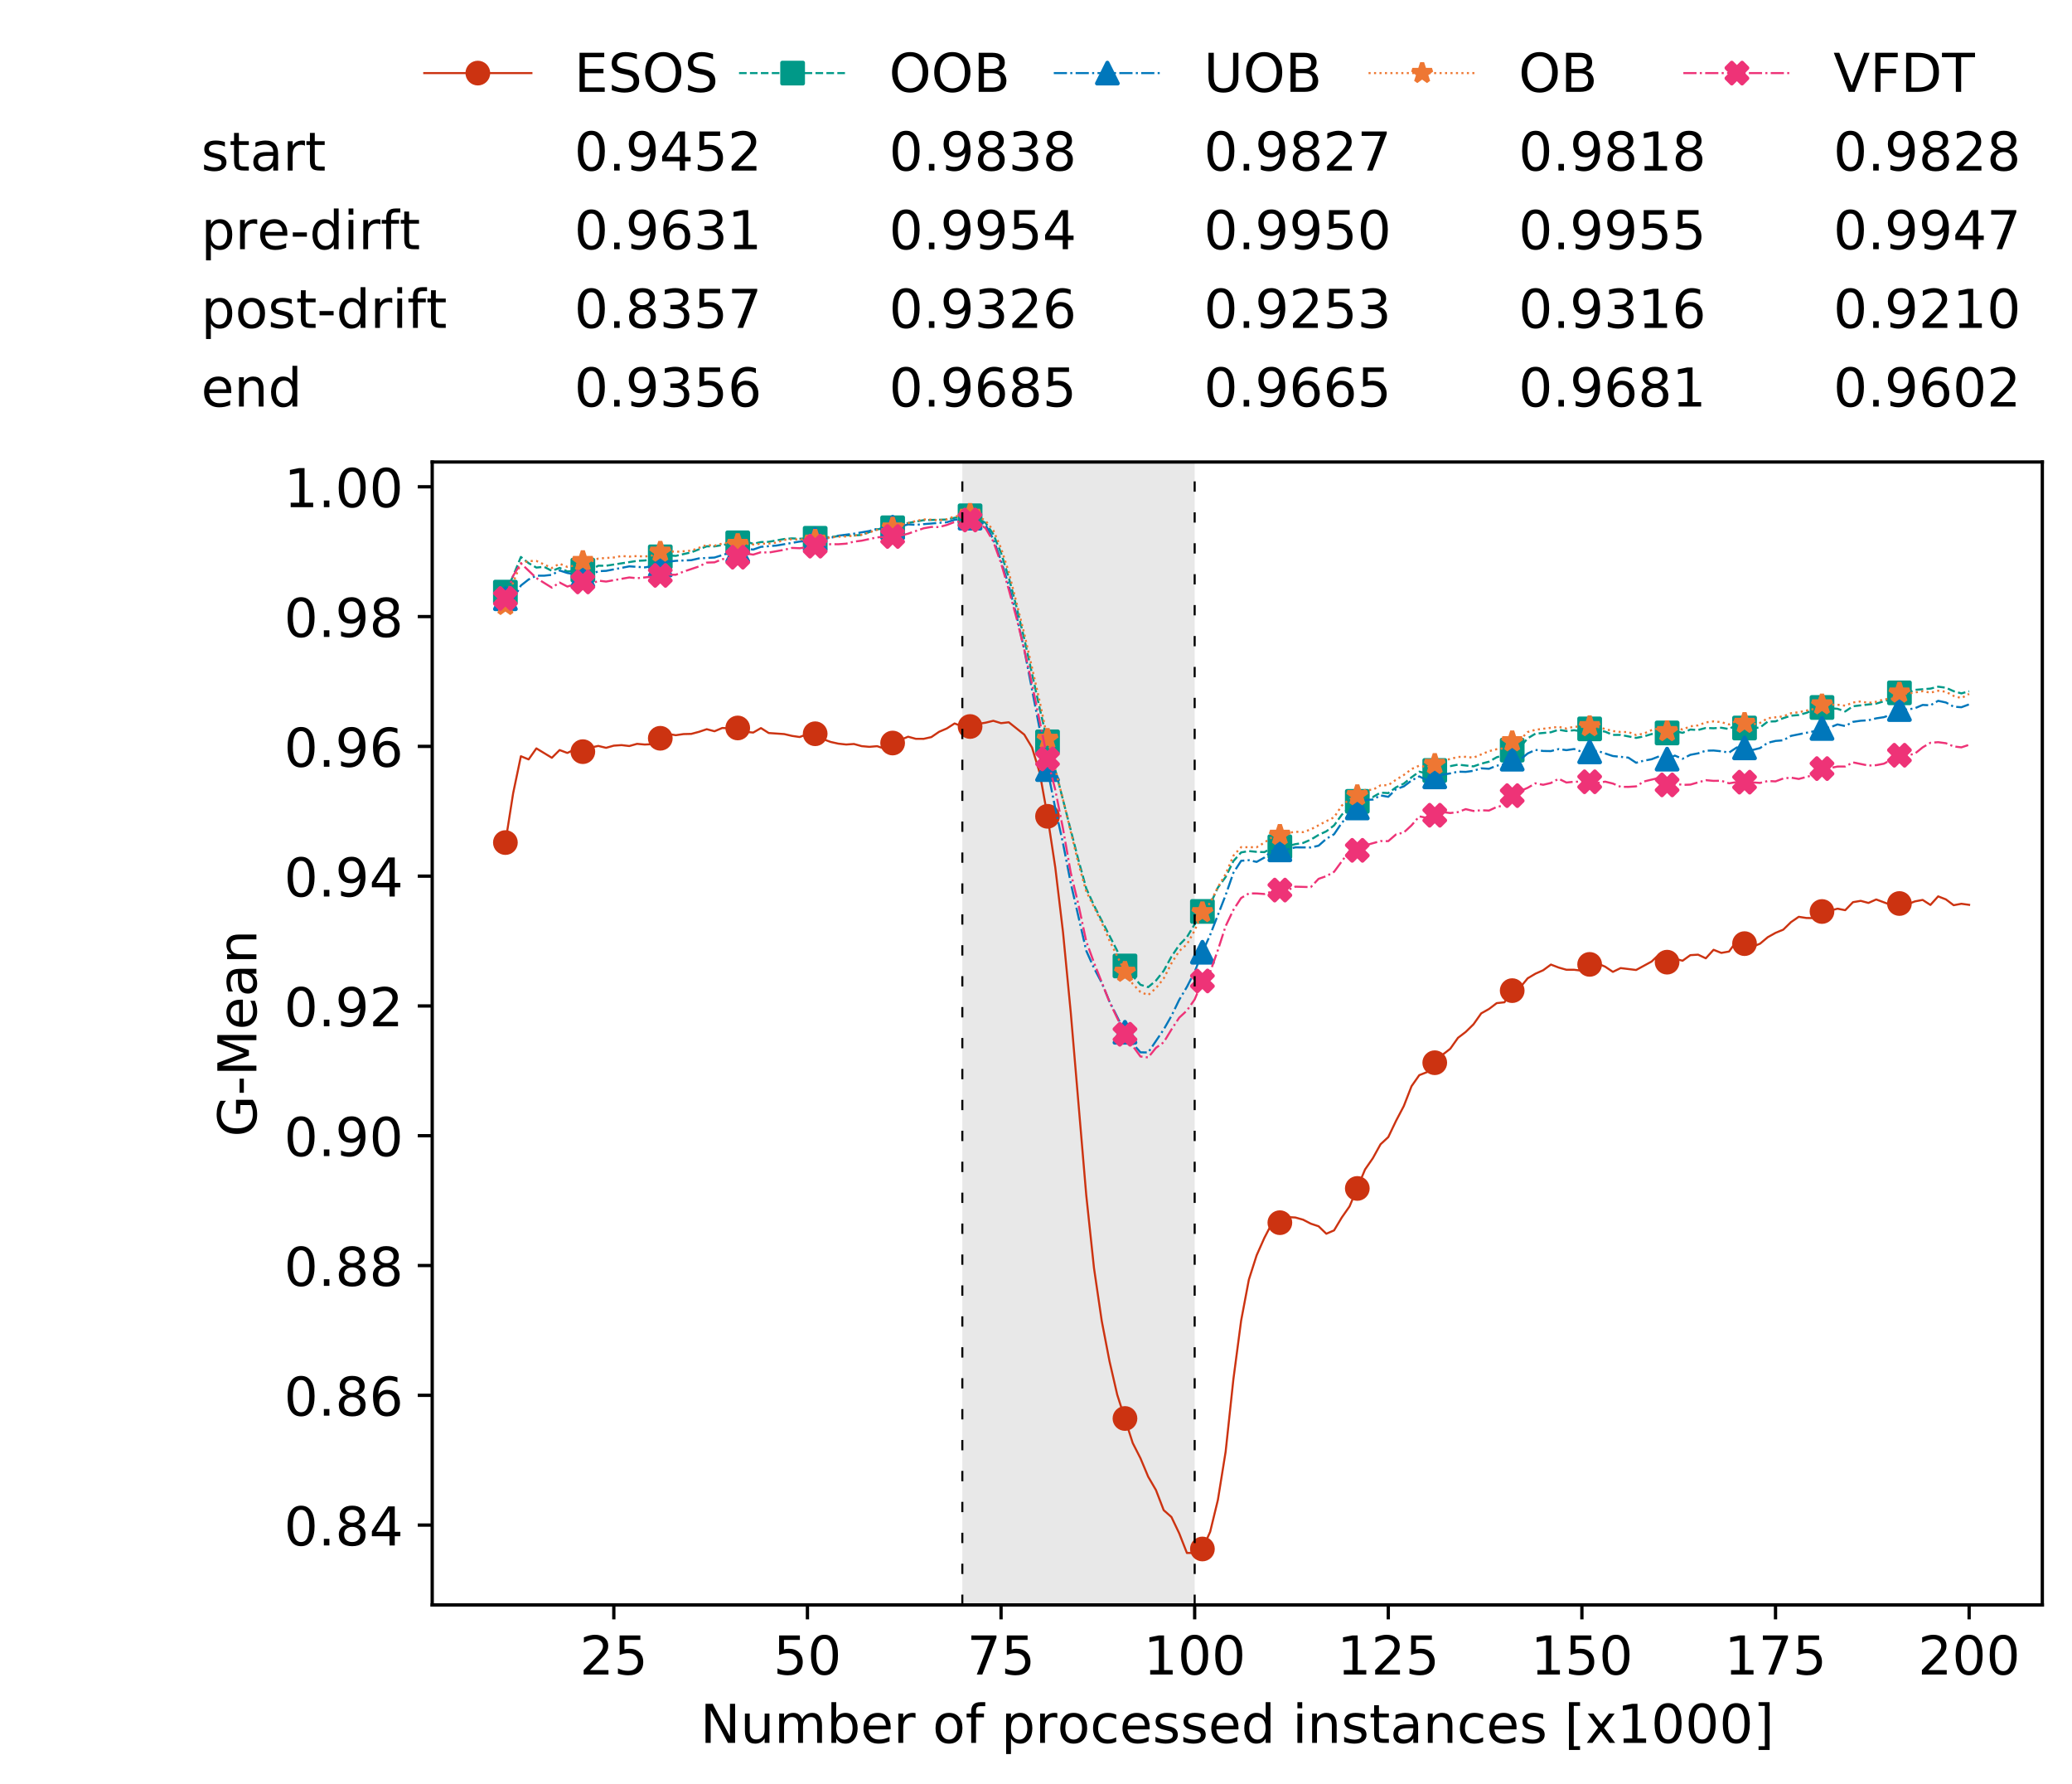<?xml version="1.0" encoding="utf-8" standalone="no"?>
<!DOCTYPE svg PUBLIC "-//W3C//DTD SVG 1.1//EN"
  "http://www.w3.org/Graphics/SVG/1.1/DTD/svg11.dtd">
<!-- Created with matplotlib (https://matplotlib.org/) -->
<svg height="432.615pt" version="1.1" viewBox="0 0 502.65 432.615" width="502.65pt" xmlns="http://www.w3.org/2000/svg" xmlns:xlink="http://www.w3.org/1999/xlink">
 <defs>
  <style type="text/css">
*{stroke-linecap:butt;stroke-linejoin:round;white-space:pre;}
  </style>
 </defs>
 <g id="figure_1">
  <g id="patch_1">
   <path d="M 0 432.615 
L 502.65 432.615 
L 502.65 0 
L 0 0 
z
" style="fill:#ffffff;"/>
  </g>
  <g id="axes_1">
   <g id="patch_2">
    <path d="M 104.85 389.252 
L 495.45 389.252 
L 495.45 112.052 
L 104.85 112.052 
z
" style="fill:#ffffff;"/>
   </g>
   <g id="patch_3">
    <path clip-path="url(#p48a2fe550f)" d="M 289.817 389.252 
L 289.817 112.052 
L 233.453 112.052 
L 233.453 389.252 
z
" style="fill:#d3d3d3;opacity:0.5;"/>
   </g>
   <g id="matplotlib.axis_1">
    <g id="xtick_1">
     <g id="line2d_1">
      <defs>
       <path d="M 0 0 
L 0 3.5 
" id="mf02d644a95" style="stroke:#000000;stroke-width:0.8;"/>
      </defs>
      <g>
       <use style="stroke:#000000;stroke-width:0.8;" x="148.908" xlink:href="#mf02d644a95" y="389.252"/>
      </g>
     </g>
     <g id="text_1">
      <!-- 25 -->
      <defs>
       <path d="M 19.188 8.297 
L 53.609 8.297 
L 53.609 0 
L 7.328 0 
L 7.328 8.297 
Q 12.938 14.109 22.625 23.891 
Q 32.328 33.688 34.812 36.531 
Q 39.547 41.844 41.422 45.531 
Q 43.312 49.219 43.312 52.781 
Q 43.312 58.594 39.234 62.25 
Q 35.156 65.922 28.609 65.922 
Q 23.969 65.922 18.812 64.312 
Q 13.672 62.703 7.812 59.422 
L 7.812 69.391 
Q 13.766 71.781 18.938 73 
Q 24.125 74.219 28.422 74.219 
Q 39.75 74.219 46.484 68.547 
Q 53.219 62.891 53.219 53.422 
Q 53.219 48.922 51.531 44.891 
Q 49.859 40.875 45.406 35.406 
Q 44.188 33.984 37.641 27.219 
Q 31.109 20.453 19.188 8.297 
z
" id="DejaVuSans-50"/>
       <path d="M 10.797 72.906 
L 49.516 72.906 
L 49.516 64.594 
L 19.828 64.594 
L 19.828 46.734 
Q 21.969 47.469 24.109 47.828 
Q 26.266 48.188 28.422 48.188 
Q 40.625 48.188 47.75 41.5 
Q 54.891 34.812 54.891 23.391 
Q 54.891 11.625 47.562 5.094 
Q 40.234 -1.422 26.906 -1.422 
Q 22.312 -1.422 17.547 -0.641 
Q 12.797 0.141 7.719 1.703 
L 7.719 11.625 
Q 12.109 9.234 16.797 8.062 
Q 21.484 6.891 26.703 6.891 
Q 35.156 6.891 40.078 11.328 
Q 45.016 15.766 45.016 23.391 
Q 45.016 31 40.078 35.438 
Q 35.156 39.891 26.703 39.891 
Q 22.75 39.891 18.812 39.016 
Q 14.891 38.141 10.797 36.281 
z
" id="DejaVuSans-53"/>
      </defs>
      <g transform="translate(140.636 406.13)scale(0.13 -0.13)">
       <use xlink:href="#DejaVuSans-50"/>
       <use x="63.623" xlink:href="#DejaVuSans-53"/>
      </g>
     </g>
    </g>
    <g id="xtick_2">
     <g id="line2d_2">
      <g>
       <use style="stroke:#000000;stroke-width:0.8;" x="195.877" xlink:href="#mf02d644a95" y="389.252"/>
      </g>
     </g>
     <g id="text_2">
      <!-- 50 -->
      <defs>
       <path d="M 31.781 66.406 
Q 24.172 66.406 20.328 58.906 
Q 16.5 51.422 16.5 36.375 
Q 16.5 21.391 20.328 13.891 
Q 24.172 6.391 31.781 6.391 
Q 39.453 6.391 43.281 13.891 
Q 47.125 21.391 47.125 36.375 
Q 47.125 51.422 43.281 58.906 
Q 39.453 66.406 31.781 66.406 
z
M 31.781 74.219 
Q 44.047 74.219 50.516 64.516 
Q 56.984 54.828 56.984 36.375 
Q 56.984 17.969 50.516 8.266 
Q 44.047 -1.422 31.781 -1.422 
Q 19.531 -1.422 13.062 8.266 
Q 6.594 17.969 6.594 36.375 
Q 6.594 54.828 13.062 64.516 
Q 19.531 74.219 31.781 74.219 
z
" id="DejaVuSans-48"/>
      </defs>
      <g transform="translate(187.606 406.13)scale(0.13 -0.13)">
       <use xlink:href="#DejaVuSans-53"/>
       <use x="63.623" xlink:href="#DejaVuSans-48"/>
      </g>
     </g>
    </g>
    <g id="xtick_3">
     <g id="line2d_3">
      <g>
       <use style="stroke:#000000;stroke-width:0.8;" x="242.847" xlink:href="#mf02d644a95" y="389.252"/>
      </g>
     </g>
     <g id="text_3">
      <!-- 75 -->
      <defs>
       <path d="M 8.203 72.906 
L 55.078 72.906 
L 55.078 68.703 
L 28.609 0 
L 18.312 0 
L 43.219 64.594 
L 8.203 64.594 
z
" id="DejaVuSans-55"/>
      </defs>
      <g transform="translate(234.576 406.13)scale(0.13 -0.13)">
       <use xlink:href="#DejaVuSans-55"/>
       <use x="63.623" xlink:href="#DejaVuSans-53"/>
      </g>
     </g>
    </g>
    <g id="xtick_4">
     <g id="line2d_4">
      <g>
       <use style="stroke:#000000;stroke-width:0.8;" x="289.817" xlink:href="#mf02d644a95" y="389.252"/>
      </g>
     </g>
     <g id="text_4">
      <!-- 100 -->
      <defs>
       <path d="M 12.406 8.297 
L 28.516 8.297 
L 28.516 63.922 
L 10.984 60.406 
L 10.984 69.391 
L 28.422 72.906 
L 38.281 72.906 
L 38.281 8.297 
L 54.391 8.297 
L 54.391 0 
L 12.406 0 
z
" id="DejaVuSans-49"/>
      </defs>
      <g transform="translate(277.41 406.13)scale(0.13 -0.13)">
       <use xlink:href="#DejaVuSans-49"/>
       <use x="63.623" xlink:href="#DejaVuSans-48"/>
       <use x="127.246" xlink:href="#DejaVuSans-48"/>
      </g>
     </g>
    </g>
    <g id="xtick_5">
     <g id="line2d_5">
      <g>
       <use style="stroke:#000000;stroke-width:0.8;" x="336.786" xlink:href="#mf02d644a95" y="389.252"/>
      </g>
     </g>
     <g id="text_5">
      <!-- 125 -->
      <g transform="translate(324.379 406.13)scale(0.13 -0.13)">
       <use xlink:href="#DejaVuSans-49"/>
       <use x="63.623" xlink:href="#DejaVuSans-50"/>
       <use x="127.246" xlink:href="#DejaVuSans-53"/>
      </g>
     </g>
    </g>
    <g id="xtick_6">
     <g id="line2d_6">
      <g>
       <use style="stroke:#000000;stroke-width:0.8;" x="383.756" xlink:href="#mf02d644a95" y="389.252"/>
      </g>
     </g>
     <g id="text_6">
      <!-- 150 -->
      <g transform="translate(371.349 406.13)scale(0.13 -0.13)">
       <use xlink:href="#DejaVuSans-49"/>
       <use x="63.623" xlink:href="#DejaVuSans-53"/>
       <use x="127.246" xlink:href="#DejaVuSans-48"/>
      </g>
     </g>
    </g>
    <g id="xtick_7">
     <g id="line2d_7">
      <g>
       <use style="stroke:#000000;stroke-width:0.8;" x="430.726" xlink:href="#mf02d644a95" y="389.252"/>
      </g>
     </g>
     <g id="text_7">
      <!-- 175 -->
      <g transform="translate(418.319 406.13)scale(0.13 -0.13)">
       <use xlink:href="#DejaVuSans-49"/>
       <use x="63.623" xlink:href="#DejaVuSans-55"/>
       <use x="127.246" xlink:href="#DejaVuSans-53"/>
      </g>
     </g>
    </g>
    <g id="xtick_8">
     <g id="line2d_8">
      <g>
       <use style="stroke:#000000;stroke-width:0.8;" x="477.695" xlink:href="#mf02d644a95" y="389.252"/>
      </g>
     </g>
     <g id="text_8">
      <!-- 200 -->
      <g transform="translate(465.289 406.13)scale(0.13 -0.13)">
       <use xlink:href="#DejaVuSans-50"/>
       <use x="63.623" xlink:href="#DejaVuSans-48"/>
       <use x="127.246" xlink:href="#DejaVuSans-48"/>
      </g>
     </g>
    </g>
    <g id="text_9">
     <!-- Number of processed instances [x1000] -->
     <defs>
      <path d="M 9.812 72.906 
L 23.094 72.906 
L 55.422 11.922 
L 55.422 72.906 
L 64.984 72.906 
L 64.984 0 
L 51.703 0 
L 19.391 60.984 
L 19.391 0 
L 9.812 0 
z
" id="DejaVuSans-78"/>
      <path d="M 8.5 21.578 
L 8.5 54.688 
L 17.484 54.688 
L 17.484 21.922 
Q 17.484 14.156 20.5 10.266 
Q 23.531 6.391 29.594 6.391 
Q 36.859 6.391 41.078 11.031 
Q 45.312 15.672 45.312 23.688 
L 45.312 54.688 
L 54.297 54.688 
L 54.297 0 
L 45.312 0 
L 45.312 8.406 
Q 42.047 3.422 37.719 1 
Q 33.406 -1.422 27.688 -1.422 
Q 18.266 -1.422 13.375 4.438 
Q 8.5 10.297 8.5 21.578 
z
M 31.109 56 
z
" id="DejaVuSans-117"/>
      <path d="M 52 44.188 
Q 55.375 50.25 60.062 53.125 
Q 64.75 56 71.094 56 
Q 79.641 56 84.281 50.016 
Q 88.922 44.047 88.922 33.016 
L 88.922 0 
L 79.891 0 
L 79.891 32.719 
Q 79.891 40.578 77.094 44.375 
Q 74.312 48.188 68.609 48.188 
Q 61.625 48.188 57.562 43.547 
Q 53.516 38.922 53.516 30.906 
L 53.516 0 
L 44.484 0 
L 44.484 32.719 
Q 44.484 40.625 41.703 44.406 
Q 38.922 48.188 33.109 48.188 
Q 26.219 48.188 22.156 43.531 
Q 18.109 38.875 18.109 30.906 
L 18.109 0 
L 9.078 0 
L 9.078 54.688 
L 18.109 54.688 
L 18.109 46.188 
Q 21.188 51.219 25.484 53.609 
Q 29.781 56 35.688 56 
Q 41.656 56 45.828 52.969 
Q 50 49.953 52 44.188 
z
" id="DejaVuSans-109"/>
      <path d="M 48.688 27.297 
Q 48.688 37.203 44.609 42.844 
Q 40.531 48.484 33.406 48.484 
Q 26.266 48.484 22.188 42.844 
Q 18.109 37.203 18.109 27.297 
Q 18.109 17.391 22.188 11.75 
Q 26.266 6.109 33.406 6.109 
Q 40.531 6.109 44.609 11.75 
Q 48.688 17.391 48.688 27.297 
z
M 18.109 46.391 
Q 20.953 51.266 25.266 53.625 
Q 29.594 56 35.594 56 
Q 45.562 56 51.781 48.094 
Q 58.016 40.188 58.016 27.297 
Q 58.016 14.406 51.781 6.484 
Q 45.562 -1.422 35.594 -1.422 
Q 29.594 -1.422 25.266 0.953 
Q 20.953 3.328 18.109 8.203 
L 18.109 0 
L 9.078 0 
L 9.078 75.984 
L 18.109 75.984 
z
" id="DejaVuSans-98"/>
      <path d="M 56.203 29.594 
L 56.203 25.203 
L 14.891 25.203 
Q 15.484 15.922 20.484 11.062 
Q 25.484 6.203 34.422 6.203 
Q 39.594 6.203 44.453 7.469 
Q 49.312 8.734 54.109 11.281 
L 54.109 2.781 
Q 49.266 0.734 44.188 -0.344 
Q 39.109 -1.422 33.891 -1.422 
Q 20.797 -1.422 13.156 6.188 
Q 5.516 13.812 5.516 26.812 
Q 5.516 40.234 12.766 48.109 
Q 20.016 56 32.328 56 
Q 43.359 56 49.781 48.891 
Q 56.203 41.797 56.203 29.594 
z
M 47.219 32.234 
Q 47.125 39.594 43.094 43.984 
Q 39.062 48.391 32.422 48.391 
Q 24.906 48.391 20.391 44.141 
Q 15.875 39.891 15.188 32.172 
z
" id="DejaVuSans-101"/>
      <path d="M 41.109 46.297 
Q 39.594 47.172 37.812 47.578 
Q 36.031 48 33.891 48 
Q 26.266 48 22.188 43.047 
Q 18.109 38.094 18.109 28.812 
L 18.109 0 
L 9.078 0 
L 9.078 54.688 
L 18.109 54.688 
L 18.109 46.188 
Q 20.953 51.172 25.484 53.578 
Q 30.031 56 36.531 56 
Q 37.453 56 38.578 55.875 
Q 39.703 55.766 41.062 55.516 
z
" id="DejaVuSans-114"/>
      <path id="DejaVuSans-32"/>
      <path d="M 30.609 48.391 
Q 23.391 48.391 19.188 42.75 
Q 14.984 37.109 14.984 27.297 
Q 14.984 17.484 19.156 11.844 
Q 23.344 6.203 30.609 6.203 
Q 37.797 6.203 41.984 11.859 
Q 46.188 17.531 46.188 27.297 
Q 46.188 37.016 41.984 42.703 
Q 37.797 48.391 30.609 48.391 
z
M 30.609 56 
Q 42.328 56 49.016 48.375 
Q 55.719 40.766 55.719 27.297 
Q 55.719 13.875 49.016 6.219 
Q 42.328 -1.422 30.609 -1.422 
Q 18.844 -1.422 12.172 6.219 
Q 5.516 13.875 5.516 27.297 
Q 5.516 40.766 12.172 48.375 
Q 18.844 56 30.609 56 
z
" id="DejaVuSans-111"/>
      <path d="M 37.109 75.984 
L 37.109 68.5 
L 28.516 68.5 
Q 23.688 68.5 21.797 66.547 
Q 19.922 64.594 19.922 59.516 
L 19.922 54.688 
L 34.719 54.688 
L 34.719 47.703 
L 19.922 47.703 
L 19.922 0 
L 10.891 0 
L 10.891 47.703 
L 2.297 47.703 
L 2.297 54.688 
L 10.891 54.688 
L 10.891 58.5 
Q 10.891 67.625 15.141 71.797 
Q 19.391 75.984 28.609 75.984 
z
" id="DejaVuSans-102"/>
      <path d="M 18.109 8.203 
L 18.109 -20.797 
L 9.078 -20.797 
L 9.078 54.688 
L 18.109 54.688 
L 18.109 46.391 
Q 20.953 51.266 25.266 53.625 
Q 29.594 56 35.594 56 
Q 45.562 56 51.781 48.094 
Q 58.016 40.188 58.016 27.297 
Q 58.016 14.406 51.781 6.484 
Q 45.562 -1.422 35.594 -1.422 
Q 29.594 -1.422 25.266 0.953 
Q 20.953 3.328 18.109 8.203 
z
M 48.688 27.297 
Q 48.688 37.203 44.609 42.844 
Q 40.531 48.484 33.406 48.484 
Q 26.266 48.484 22.188 42.844 
Q 18.109 37.203 18.109 27.297 
Q 18.109 17.391 22.188 11.75 
Q 26.266 6.109 33.406 6.109 
Q 40.531 6.109 44.609 11.75 
Q 48.688 17.391 48.688 27.297 
z
" id="DejaVuSans-112"/>
      <path d="M 48.781 52.594 
L 48.781 44.188 
Q 44.969 46.297 41.141 47.344 
Q 37.312 48.391 33.406 48.391 
Q 24.656 48.391 19.812 42.844 
Q 14.984 37.312 14.984 27.297 
Q 14.984 17.281 19.812 11.734 
Q 24.656 6.203 33.406 6.203 
Q 37.312 6.203 41.141 7.25 
Q 44.969 8.297 48.781 10.406 
L 48.781 2.094 
Q 45.016 0.344 40.984 -0.531 
Q 36.969 -1.422 32.422 -1.422 
Q 20.062 -1.422 12.781 6.344 
Q 5.516 14.109 5.516 27.297 
Q 5.516 40.672 12.859 48.328 
Q 20.219 56 33.016 56 
Q 37.156 56 41.109 55.141 
Q 45.062 54.297 48.781 52.594 
z
" id="DejaVuSans-99"/>
      <path d="M 44.281 53.078 
L 44.281 44.578 
Q 40.484 46.531 36.375 47.5 
Q 32.281 48.484 27.875 48.484 
Q 21.188 48.484 17.844 46.438 
Q 14.5 44.391 14.5 40.281 
Q 14.5 37.156 16.891 35.375 
Q 19.281 33.594 26.516 31.984 
L 29.594 31.297 
Q 39.156 29.25 43.188 25.516 
Q 47.219 21.781 47.219 15.094 
Q 47.219 7.469 41.188 3.016 
Q 35.156 -1.422 24.609 -1.422 
Q 20.219 -1.422 15.453 -0.562 
Q 10.688 0.297 5.422 2 
L 5.422 11.281 
Q 10.406 8.688 15.234 7.391 
Q 20.062 6.109 24.812 6.109 
Q 31.156 6.109 34.562 8.281 
Q 37.984 10.453 37.984 14.406 
Q 37.984 18.062 35.516 20.016 
Q 33.062 21.969 24.703 23.781 
L 21.578 24.516 
Q 13.234 26.266 9.516 29.906 
Q 5.812 33.547 5.812 39.891 
Q 5.812 47.609 11.281 51.797 
Q 16.75 56 26.812 56 
Q 31.781 56 36.172 55.266 
Q 40.578 54.547 44.281 53.078 
z
" id="DejaVuSans-115"/>
      <path d="M 45.406 46.391 
L 45.406 75.984 
L 54.391 75.984 
L 54.391 0 
L 45.406 0 
L 45.406 8.203 
Q 42.578 3.328 38.25 0.953 
Q 33.938 -1.422 27.875 -1.422 
Q 17.969 -1.422 11.734 6.484 
Q 5.516 14.406 5.516 27.297 
Q 5.516 40.188 11.734 48.094 
Q 17.969 56 27.875 56 
Q 33.938 56 38.25 53.625 
Q 42.578 51.266 45.406 46.391 
z
M 14.797 27.297 
Q 14.797 17.391 18.875 11.75 
Q 22.953 6.109 30.078 6.109 
Q 37.203 6.109 41.297 11.75 
Q 45.406 17.391 45.406 27.297 
Q 45.406 37.203 41.297 42.844 
Q 37.203 48.484 30.078 48.484 
Q 22.953 48.484 18.875 42.844 
Q 14.797 37.203 14.797 27.297 
z
" id="DejaVuSans-100"/>
      <path d="M 9.422 54.688 
L 18.406 54.688 
L 18.406 0 
L 9.422 0 
z
M 9.422 75.984 
L 18.406 75.984 
L 18.406 64.594 
L 9.422 64.594 
z
" id="DejaVuSans-105"/>
      <path d="M 54.891 33.016 
L 54.891 0 
L 45.906 0 
L 45.906 32.719 
Q 45.906 40.484 42.875 44.328 
Q 39.844 48.188 33.797 48.188 
Q 26.516 48.188 22.312 43.547 
Q 18.109 38.922 18.109 30.906 
L 18.109 0 
L 9.078 0 
L 9.078 54.688 
L 18.109 54.688 
L 18.109 46.188 
Q 21.344 51.125 25.703 53.562 
Q 30.078 56 35.797 56 
Q 45.219 56 50.047 50.172 
Q 54.891 44.344 54.891 33.016 
z
" id="DejaVuSans-110"/>
      <path d="M 18.312 70.219 
L 18.312 54.688 
L 36.812 54.688 
L 36.812 47.703 
L 18.312 47.703 
L 18.312 18.016 
Q 18.312 11.328 20.141 9.422 
Q 21.969 7.516 27.594 7.516 
L 36.812 7.516 
L 36.812 0 
L 27.594 0 
Q 17.188 0 13.234 3.875 
Q 9.281 7.766 9.281 18.016 
L 9.281 47.703 
L 2.688 47.703 
L 2.688 54.688 
L 9.281 54.688 
L 9.281 70.219 
z
" id="DejaVuSans-116"/>
      <path d="M 34.281 27.484 
Q 23.391 27.484 19.188 25 
Q 14.984 22.516 14.984 16.5 
Q 14.984 11.719 18.141 8.906 
Q 21.297 6.109 26.703 6.109 
Q 34.188 6.109 38.703 11.406 
Q 43.219 16.703 43.219 25.484 
L 43.219 27.484 
z
M 52.203 31.203 
L 52.203 0 
L 43.219 0 
L 43.219 8.297 
Q 40.141 3.328 35.547 0.953 
Q 30.953 -1.422 24.312 -1.422 
Q 15.922 -1.422 10.953 3.297 
Q 6 8.016 6 15.922 
Q 6 25.141 12.172 29.828 
Q 18.359 34.516 30.609 34.516 
L 43.219 34.516 
L 43.219 35.406 
Q 43.219 41.609 39.141 45 
Q 35.062 48.391 27.688 48.391 
Q 23 48.391 18.547 47.266 
Q 14.109 46.141 10.016 43.891 
L 10.016 52.203 
Q 14.938 54.109 19.578 55.047 
Q 24.219 56 28.609 56 
Q 40.484 56 46.344 49.844 
Q 52.203 43.703 52.203 31.203 
z
" id="DejaVuSans-97"/>
      <path d="M 8.594 75.984 
L 29.297 75.984 
L 29.297 69 
L 17.578 69 
L 17.578 -6.203 
L 29.297 -6.203 
L 29.297 -13.188 
L 8.594 -13.188 
z
" id="DejaVuSans-91"/>
      <path d="M 54.891 54.688 
L 35.109 28.078 
L 55.906 0 
L 45.312 0 
L 29.391 21.484 
L 13.484 0 
L 2.875 0 
L 24.125 28.609 
L 4.688 54.688 
L 15.281 54.688 
L 29.781 35.203 
L 44.281 54.688 
z
" id="DejaVuSans-120"/>
      <path d="M 30.422 75.984 
L 30.422 -13.188 
L 9.719 -13.188 
L 9.719 -6.203 
L 21.391 -6.203 
L 21.391 69 
L 9.719 69 
L 9.719 75.984 
z
" id="DejaVuSans-93"/>
     </defs>
     <g transform="translate(169.881 422.711)scale(0.13 -0.13)">
      <use xlink:href="#DejaVuSans-78"/>
      <use x="74.805" xlink:href="#DejaVuSans-117"/>
      <use x="138.184" xlink:href="#DejaVuSans-109"/>
      <use x="235.596" xlink:href="#DejaVuSans-98"/>
      <use x="299.072" xlink:href="#DejaVuSans-101"/>
      <use x="360.596" xlink:href="#DejaVuSans-114"/>
      <use x="401.709" xlink:href="#DejaVuSans-32"/>
      <use x="433.496" xlink:href="#DejaVuSans-111"/>
      <use x="494.678" xlink:href="#DejaVuSans-102"/>
      <use x="529.883" xlink:href="#DejaVuSans-32"/>
      <use x="561.67" xlink:href="#DejaVuSans-112"/>
      <use x="625.146" xlink:href="#DejaVuSans-114"/>
      <use x="666.229" xlink:href="#DejaVuSans-111"/>
      <use x="727.41" xlink:href="#DejaVuSans-99"/>
      <use x="782.391" xlink:href="#DejaVuSans-101"/>
      <use x="843.914" xlink:href="#DejaVuSans-115"/>
      <use x="896.014" xlink:href="#DejaVuSans-115"/>
      <use x="948.113" xlink:href="#DejaVuSans-101"/>
      <use x="1009.637" xlink:href="#DejaVuSans-100"/>
      <use x="1073.113" xlink:href="#DejaVuSans-32"/>
      <use x="1104.9" xlink:href="#DejaVuSans-105"/>
      <use x="1132.684" xlink:href="#DejaVuSans-110"/>
      <use x="1196.062" xlink:href="#DejaVuSans-115"/>
      <use x="1248.162" xlink:href="#DejaVuSans-116"/>
      <use x="1287.371" xlink:href="#DejaVuSans-97"/>
      <use x="1348.65" xlink:href="#DejaVuSans-110"/>
      <use x="1412.029" xlink:href="#DejaVuSans-99"/>
      <use x="1467.01" xlink:href="#DejaVuSans-101"/>
      <use x="1528.533" xlink:href="#DejaVuSans-115"/>
      <use x="1580.633" xlink:href="#DejaVuSans-32"/>
      <use x="1612.42" xlink:href="#DejaVuSans-91"/>
      <use x="1651.434" xlink:href="#DejaVuSans-120"/>
      <use x="1710.613" xlink:href="#DejaVuSans-49"/>
      <use x="1774.236" xlink:href="#DejaVuSans-48"/>
      <use x="1837.859" xlink:href="#DejaVuSans-48"/>
      <use x="1901.482" xlink:href="#DejaVuSans-48"/>
      <use x="1965.105" xlink:href="#DejaVuSans-93"/>
     </g>
    </g>
   </g>
   <g id="matplotlib.axis_2">
    <g id="ytick_1">
     <g id="line2d_9">
      <defs>
       <path d="M 0 0 
L -3.5 0 
" id="m18c6782dcd" style="stroke:#000000;stroke-width:0.8;"/>
      </defs>
      <g>
       <use style="stroke:#000000;stroke-width:0.8;" x="104.85" xlink:href="#m18c6782dcd" y="369.885"/>
      </g>
     </g>
     <g id="text_10">
      <!-- 0.84 -->
      <defs>
       <path d="M 10.688 12.406 
L 21 12.406 
L 21 0 
L 10.688 0 
z
" id="DejaVuSans-46"/>
       <path d="M 31.781 34.625 
Q 24.75 34.625 20.719 30.859 
Q 16.703 27.094 16.703 20.516 
Q 16.703 13.922 20.719 10.156 
Q 24.75 6.391 31.781 6.391 
Q 38.812 6.391 42.859 10.172 
Q 46.922 13.969 46.922 20.516 
Q 46.922 27.094 42.891 30.859 
Q 38.875 34.625 31.781 34.625 
z
M 21.922 38.812 
Q 15.578 40.375 12.031 44.719 
Q 8.5 49.078 8.5 55.328 
Q 8.5 64.062 14.719 69.141 
Q 20.953 74.219 31.781 74.219 
Q 42.672 74.219 48.875 69.141 
Q 55.078 64.062 55.078 55.328 
Q 55.078 49.078 51.531 44.719 
Q 48 40.375 41.703 38.812 
Q 48.828 37.156 52.797 32.312 
Q 56.781 27.484 56.781 20.516 
Q 56.781 9.906 50.312 4.234 
Q 43.844 -1.422 31.781 -1.422 
Q 19.734 -1.422 13.25 4.234 
Q 6.781 9.906 6.781 20.516 
Q 6.781 27.484 10.781 32.312 
Q 14.797 37.156 21.922 38.812 
z
M 18.312 54.391 
Q 18.312 48.734 21.844 45.562 
Q 25.391 42.391 31.781 42.391 
Q 38.141 42.391 41.719 45.562 
Q 45.312 48.734 45.312 54.391 
Q 45.312 60.062 41.719 63.234 
Q 38.141 66.406 31.781 66.406 
Q 25.391 66.406 21.844 63.234 
Q 18.312 60.062 18.312 54.391 
z
" id="DejaVuSans-56"/>
       <path d="M 37.797 64.312 
L 12.891 25.391 
L 37.797 25.391 
z
M 35.203 72.906 
L 47.609 72.906 
L 47.609 25.391 
L 58.016 25.391 
L 58.016 17.188 
L 47.609 17.188 
L 47.609 0 
L 37.797 0 
L 37.797 17.188 
L 4.891 17.188 
L 4.891 26.703 
z
" id="DejaVuSans-52"/>
      </defs>
      <g transform="translate(68.905 374.824)scale(0.13 -0.13)">
       <use xlink:href="#DejaVuSans-48"/>
       <use x="63.623" xlink:href="#DejaVuSans-46"/>
       <use x="95.41" xlink:href="#DejaVuSans-56"/>
       <use x="159.033" xlink:href="#DejaVuSans-52"/>
      </g>
     </g>
    </g>
    <g id="ytick_2">
     <g id="line2d_10">
      <g>
       <use style="stroke:#000000;stroke-width:0.8;" x="104.85" xlink:href="#m18c6782dcd" y="338.407"/>
      </g>
     </g>
     <g id="text_11">
      <!-- 0.86 -->
      <defs>
       <path d="M 33.016 40.375 
Q 26.375 40.375 22.484 35.828 
Q 18.609 31.297 18.609 23.391 
Q 18.609 15.531 22.484 10.953 
Q 26.375 6.391 33.016 6.391 
Q 39.656 6.391 43.531 10.953 
Q 47.406 15.531 47.406 23.391 
Q 47.406 31.297 43.531 35.828 
Q 39.656 40.375 33.016 40.375 
z
M 52.594 71.297 
L 52.594 62.312 
Q 48.875 64.062 45.094 64.984 
Q 41.312 65.922 37.594 65.922 
Q 27.828 65.922 22.672 59.328 
Q 17.531 52.734 16.797 39.406 
Q 19.672 43.656 24.016 45.922 
Q 28.375 48.188 33.594 48.188 
Q 44.578 48.188 50.953 41.516 
Q 57.328 34.859 57.328 23.391 
Q 57.328 12.156 50.688 5.359 
Q 44.047 -1.422 33.016 -1.422 
Q 20.359 -1.422 13.672 8.266 
Q 6.984 17.969 6.984 36.375 
Q 6.984 53.656 15.188 63.938 
Q 23.391 74.219 37.203 74.219 
Q 40.922 74.219 44.703 73.484 
Q 48.484 72.75 52.594 71.297 
z
" id="DejaVuSans-54"/>
      </defs>
      <g transform="translate(68.905 343.346)scale(0.13 -0.13)">
       <use xlink:href="#DejaVuSans-48"/>
       <use x="63.623" xlink:href="#DejaVuSans-46"/>
       <use x="95.41" xlink:href="#DejaVuSans-56"/>
       <use x="159.033" xlink:href="#DejaVuSans-54"/>
      </g>
     </g>
    </g>
    <g id="ytick_3">
     <g id="line2d_11">
      <g>
       <use style="stroke:#000000;stroke-width:0.8;" x="104.85" xlink:href="#m18c6782dcd" y="306.93"/>
      </g>
     </g>
     <g id="text_12">
      <!-- 0.88 -->
      <g transform="translate(68.905 311.869)scale(0.13 -0.13)">
       <use xlink:href="#DejaVuSans-48"/>
       <use x="63.623" xlink:href="#DejaVuSans-46"/>
       <use x="95.41" xlink:href="#DejaVuSans-56"/>
       <use x="159.033" xlink:href="#DejaVuSans-56"/>
      </g>
     </g>
    </g>
    <g id="ytick_4">
     <g id="line2d_12">
      <g>
       <use style="stroke:#000000;stroke-width:0.8;" x="104.85" xlink:href="#m18c6782dcd" y="275.452"/>
      </g>
     </g>
     <g id="text_13">
      <!-- 0.90 -->
      <defs>
       <path d="M 10.984 1.516 
L 10.984 10.5 
Q 14.703 8.734 18.5 7.812 
Q 22.312 6.891 25.984 6.891 
Q 35.75 6.891 40.891 13.453 
Q 46.047 20.016 46.781 33.406 
Q 43.953 29.203 39.594 26.953 
Q 35.25 24.703 29.984 24.703 
Q 19.047 24.703 12.672 31.312 
Q 6.297 37.938 6.297 49.422 
Q 6.297 60.641 12.938 67.422 
Q 19.578 74.219 30.609 74.219 
Q 43.266 74.219 49.922 64.516 
Q 56.594 54.828 56.594 36.375 
Q 56.594 19.141 48.406 8.859 
Q 40.234 -1.422 26.422 -1.422 
Q 22.703 -1.422 18.891 -0.688 
Q 15.094 0.047 10.984 1.516 
z
M 30.609 32.422 
Q 37.25 32.422 41.125 36.953 
Q 45.016 41.5 45.016 49.422 
Q 45.016 57.281 41.125 61.844 
Q 37.25 66.406 30.609 66.406 
Q 23.969 66.406 20.094 61.844 
Q 16.219 57.281 16.219 49.422 
Q 16.219 41.5 20.094 36.953 
Q 23.969 32.422 30.609 32.422 
z
" id="DejaVuSans-57"/>
      </defs>
      <g transform="translate(68.905 280.391)scale(0.13 -0.13)">
       <use xlink:href="#DejaVuSans-48"/>
       <use x="63.623" xlink:href="#DejaVuSans-46"/>
       <use x="95.41" xlink:href="#DejaVuSans-57"/>
       <use x="159.033" xlink:href="#DejaVuSans-48"/>
      </g>
     </g>
    </g>
    <g id="ytick_5">
     <g id="line2d_13">
      <g>
       <use style="stroke:#000000;stroke-width:0.8;" x="104.85" xlink:href="#m18c6782dcd" y="243.975"/>
      </g>
     </g>
     <g id="text_14">
      <!-- 0.92 -->
      <g transform="translate(68.905 248.914)scale(0.13 -0.13)">
       <use xlink:href="#DejaVuSans-48"/>
       <use x="63.623" xlink:href="#DejaVuSans-46"/>
       <use x="95.41" xlink:href="#DejaVuSans-57"/>
       <use x="159.033" xlink:href="#DejaVuSans-50"/>
      </g>
     </g>
    </g>
    <g id="ytick_6">
     <g id="line2d_14">
      <g>
       <use style="stroke:#000000;stroke-width:0.8;" x="104.85" xlink:href="#m18c6782dcd" y="212.497"/>
      </g>
     </g>
     <g id="text_15">
      <!-- 0.94 -->
      <g transform="translate(68.905 217.436)scale(0.13 -0.13)">
       <use xlink:href="#DejaVuSans-48"/>
       <use x="63.623" xlink:href="#DejaVuSans-46"/>
       <use x="95.41" xlink:href="#DejaVuSans-57"/>
       <use x="159.033" xlink:href="#DejaVuSans-52"/>
      </g>
     </g>
    </g>
    <g id="ytick_7">
     <g id="line2d_15">
      <g>
       <use style="stroke:#000000;stroke-width:0.8;" x="104.85" xlink:href="#m18c6782dcd" y="181.02"/>
      </g>
     </g>
     <g id="text_16">
      <!-- 0.96 -->
      <g transform="translate(68.905 185.959)scale(0.13 -0.13)">
       <use xlink:href="#DejaVuSans-48"/>
       <use x="63.623" xlink:href="#DejaVuSans-46"/>
       <use x="95.41" xlink:href="#DejaVuSans-57"/>
       <use x="159.033" xlink:href="#DejaVuSans-54"/>
      </g>
     </g>
    </g>
    <g id="ytick_8">
     <g id="line2d_16">
      <g>
       <use style="stroke:#000000;stroke-width:0.8;" x="104.85" xlink:href="#m18c6782dcd" y="149.542"/>
      </g>
     </g>
     <g id="text_17">
      <!-- 0.98 -->
      <g transform="translate(68.905 154.481)scale(0.13 -0.13)">
       <use xlink:href="#DejaVuSans-48"/>
       <use x="63.623" xlink:href="#DejaVuSans-46"/>
       <use x="95.41" xlink:href="#DejaVuSans-57"/>
       <use x="159.033" xlink:href="#DejaVuSans-56"/>
      </g>
     </g>
    </g>
    <g id="ytick_9">
     <g id="line2d_17">
      <g>
       <use style="stroke:#000000;stroke-width:0.8;" x="104.85" xlink:href="#m18c6782dcd" y="118.065"/>
      </g>
     </g>
     <g id="text_18">
      <!-- 1.00 -->
      <g transform="translate(68.905 123.004)scale(0.13 -0.13)">
       <use xlink:href="#DejaVuSans-49"/>
       <use x="63.623" xlink:href="#DejaVuSans-46"/>
       <use x="95.41" xlink:href="#DejaVuSans-48"/>
       <use x="159.033" xlink:href="#DejaVuSans-48"/>
      </g>
     </g>
    </g>
    <g id="text_19">
     <!-- G-Mean -->
     <defs>
      <path d="M 59.516 10.406 
L 59.516 29.984 
L 43.406 29.984 
L 43.406 38.094 
L 69.281 38.094 
L 69.281 6.781 
Q 63.578 2.734 56.688 0.656 
Q 49.812 -1.422 42 -1.422 
Q 24.906 -1.422 15.25 8.562 
Q 5.609 18.562 5.609 36.375 
Q 5.609 54.25 15.25 64.234 
Q 24.906 74.219 42 74.219 
Q 49.125 74.219 55.547 72.453 
Q 61.969 70.703 67.391 67.281 
L 67.391 56.781 
Q 61.922 61.422 55.766 63.766 
Q 49.609 66.109 42.828 66.109 
Q 29.438 66.109 22.719 58.641 
Q 16.016 51.172 16.016 36.375 
Q 16.016 21.625 22.719 14.156 
Q 29.438 6.688 42.828 6.688 
Q 48.047 6.688 52.141 7.594 
Q 56.25 8.5 59.516 10.406 
z
" id="DejaVuSans-71"/>
      <path d="M 4.891 31.391 
L 31.203 31.391 
L 31.203 23.391 
L 4.891 23.391 
z
" id="DejaVuSans-45"/>
      <path d="M 9.812 72.906 
L 24.516 72.906 
L 43.109 23.297 
L 61.812 72.906 
L 76.516 72.906 
L 76.516 0 
L 66.891 0 
L 66.891 64.016 
L 48.094 14.016 
L 38.188 14.016 
L 19.391 64.016 
L 19.391 0 
L 9.812 0 
z
" id="DejaVuSans-77"/>
     </defs>
     <g transform="translate(62.201 275.744)rotate(-90)scale(0.13 -0.13)">
      <use xlink:href="#DejaVuSans-71"/>
      <use x="77.49" xlink:href="#DejaVuSans-45"/>
      <use x="113.574" xlink:href="#DejaVuSans-77"/>
      <use x="199.854" xlink:href="#DejaVuSans-101"/>
      <use x="261.377" xlink:href="#DejaVuSans-97"/>
      <use x="322.656" xlink:href="#DejaVuSans-110"/>
     </g>
    </g>
   </g>
   <g id="line2d_18"/>
   <g id="line2d_19"/>
   <g id="line2d_20"/>
   <g id="line2d_21"/>
   <g id="line2d_22"/>
   <g id="line2d_23">
    <path clip-path="url(#p48a2fe550f)" d="M 122.605 204.349 
L 124.483 192.401 
L 126.362 183.412 
L 128.241 184.182 
L 130.12 181.509 
L 133.877 183.788 
L 135.756 181.911 
L 137.635 182.617 
L 139.514 181.714 
L 141.392 182.303 
L 143.271 181.311 
L 145.15 180.913 
L 147.029 181.37 
L 148.908 180.845 
L 150.786 180.715 
L 152.665 180.938 
L 154.544 180.41 
L 156.423 180.575 
L 158.302 180.479 
L 160.18 179.057 
L 162.059 178.007 
L 163.938 178.312 
L 165.817 178.038 
L 167.695 177.992 
L 169.574 177.492 
L 171.453 176.856 
L 173.332 177.354 
L 175.211 176.559 
L 177.089 176.651 
L 178.968 176.557 
L 180.847 177.5 
L 182.726 177.67 
L 184.605 176.586 
L 186.483 177.781 
L 190.241 178.039 
L 192.12 178.478 
L 193.998 178.752 
L 195.877 178.038 
L 197.756 177.961 
L 199.635 179.25 
L 201.514 179.947 
L 203.392 180.366 
L 205.271 180.569 
L 207.15 180.442 
L 209.029 180.963 
L 210.908 181.132 
L 212.786 180.973 
L 214.665 181.601 
L 216.544 180.209 
L 220.302 178.677 
L 222.18 179.191 
L 224.059 179.197 
L 225.938 178.768 
L 227.817 177.483 
L 229.695 176.676 
L 231.574 175.464 
L 233.453 176.171 
L 235.332 176.201 
L 237.211 175.587 
L 239.089 175.277 
L 240.968 174.818 
L 242.847 175.393 
L 244.726 175.174 
L 248.483 178.17 
L 250.362 181.305 
L 252.241 187.509 
L 254.12 197.985 
L 255.998 210.353 
L 257.877 226.073 
L 259.756 245.556 
L 263.514 289.859 
L 265.392 307.541 
L 267.271 320.364 
L 269.15 330.114 
L 271.029 338.268 
L 274.786 349.976 
L 276.665 353.667 
L 278.544 358.158 
L 280.423 361.388 
L 282.302 366.266 
L 284.18 367.931 
L 286.059 371.869 
L 287.938 376.652 
L 289.817 376.633 
L 291.695 375.679 
L 293.574 371.521 
L 295.453 363.771 
L 297.332 352.071 
L 299.211 334.506 
L 301.089 320.289 
L 302.968 310.341 
L 304.847 304.461 
L 306.726 300.228 
L 308.605 296.606 
L 310.483 296.542 
L 312.362 295.179 
L 314.241 295.286 
L 316.12 295.816 
L 317.998 296.786 
L 319.877 297.414 
L 321.756 299.225 
L 323.635 298.408 
L 325.514 295.272 
L 327.392 292.587 
L 331.15 283.639 
L 333.029 280.92 
L 334.908 277.525 
L 336.786 275.782 
L 338.665 271.846 
L 340.544 268.272 
L 342.423 263.446 
L 344.302 260.763 
L 346.18 260.024 
L 348.059 257.747 
L 349.938 255.822 
L 351.817 254.361 
L 353.695 251.709 
L 355.574 250.276 
L 357.453 248.434 
L 359.332 245.775 
L 361.211 244.718 
L 363.089 243.292 
L 364.968 243.087 
L 366.847 240.262 
L 368.726 239.547 
L 370.605 237.267 
L 372.483 236.153 
L 374.362 235.317 
L 376.241 233.94 
L 378.12 234.663 
L 379.998 235.199 
L 381.877 235.202 
L 383.756 235.426 
L 385.635 233.896 
L 387.514 233.653 
L 389.392 234.447 
L 391.271 235.709 
L 393.15 234.794 
L 396.908 235.254 
L 400.665 233.209 
L 402.544 231.431 
L 404.423 233.359 
L 406.302 232.506 
L 408.18 233.01 
L 410.059 231.659 
L 411.938 231.539 
L 413.817 232.423 
L 415.695 230.358 
L 417.574 231.109 
L 419.453 230.778 
L 421.332 228.182 
L 425.089 229.643 
L 426.968 228.876 
L 428.847 227.301 
L 430.726 226.249 
L 432.605 225.472 
L 434.483 223.64 
L 436.362 222.355 
L 438.241 222.647 
L 440.12 222.67 
L 441.998 221.069 
L 443.877 220.884 
L 445.756 220.391 
L 447.635 220.75 
L 449.514 218.811 
L 451.392 218.486 
L 453.271 218.993 
L 455.15 218.149 
L 458.908 219.551 
L 460.786 219.133 
L 462.665 219.35 
L 464.544 218.62 
L 466.423 218.261 
L 468.302 219.477 
L 470.18 217.4 
L 472.059 218.131 
L 473.938 219.545 
L 475.817 219.195 
L 477.695 219.455 
L 477.695 219.455 
" style="fill:none;stroke:#cc3311;stroke-linecap:square;stroke-width:0.5;"/>
    <defs>
     <path d="M 0 2.5 
C 0.663 2.5 1.299 2.237 1.768 1.768 
C 2.237 1.299 2.5 0.663 2.5 0 
C 2.5 -0.663 2.237 -1.299 1.768 -1.768 
C 1.299 -2.237 0.663 -2.5 0 -2.5 
C -0.663 -2.5 -1.299 -2.237 -1.768 -1.768 
C -2.237 -1.299 -2.5 -0.663 -2.5 0 
C -2.5 0.663 -2.237 1.299 -1.768 1.768 
C -1.299 2.237 -0.663 2.5 0 2.5 
z
" id="m5bf942fe13" style="stroke:#cc3311;"/>
    </defs>
    <g clip-path="url(#p48a2fe550f)">
     <use style="fill:#cc3311;stroke:#cc3311;" x="122.605" xlink:href="#m5bf942fe13" y="204.349"/>
     <use style="fill:#cc3311;stroke:#cc3311;" x="141.392" xlink:href="#m5bf942fe13" y="182.303"/>
     <use style="fill:#cc3311;stroke:#cc3311;" x="160.18" xlink:href="#m5bf942fe13" y="179.057"/>
     <use style="fill:#cc3311;stroke:#cc3311;" x="178.968" xlink:href="#m5bf942fe13" y="176.557"/>
     <use style="fill:#cc3311;stroke:#cc3311;" x="197.756" xlink:href="#m5bf942fe13" y="177.961"/>
     <use style="fill:#cc3311;stroke:#cc3311;" x="216.544" xlink:href="#m5bf942fe13" y="180.209"/>
     <use style="fill:#cc3311;stroke:#cc3311;" x="235.332" xlink:href="#m5bf942fe13" y="176.201"/>
     <use style="fill:#cc3311;stroke:#cc3311;" x="254.12" xlink:href="#m5bf942fe13" y="197.985"/>
     <use style="fill:#cc3311;stroke:#cc3311;" x="272.908" xlink:href="#m5bf942fe13" y="344.031"/>
     <use style="fill:#cc3311;stroke:#cc3311;" x="291.695" xlink:href="#m5bf942fe13" y="375.679"/>
     <use style="fill:#cc3311;stroke:#cc3311;" x="310.483" xlink:href="#m5bf942fe13" y="296.542"/>
     <use style="fill:#cc3311;stroke:#cc3311;" x="329.271" xlink:href="#m5bf942fe13" y="288.239"/>
     <use style="fill:#cc3311;stroke:#cc3311;" x="348.059" xlink:href="#m5bf942fe13" y="257.747"/>
     <use style="fill:#cc3311;stroke:#cc3311;" x="366.847" xlink:href="#m5bf942fe13" y="240.262"/>
     <use style="fill:#cc3311;stroke:#cc3311;" x="385.635" xlink:href="#m5bf942fe13" y="233.896"/>
     <use style="fill:#cc3311;stroke:#cc3311;" x="404.423" xlink:href="#m5bf942fe13" y="233.359"/>
     <use style="fill:#cc3311;stroke:#cc3311;" x="423.211" xlink:href="#m5bf942fe13" y="228.863"/>
     <use style="fill:#cc3311;stroke:#cc3311;" x="441.998" xlink:href="#m5bf942fe13" y="221.069"/>
     <use style="fill:#cc3311;stroke:#cc3311;" x="460.786" xlink:href="#m5bf942fe13" y="219.133"/>
    </g>
   </g>
   <g id="line2d_24"/>
   <g id="line2d_25"/>
   <g id="line2d_26"/>
   <g id="line2d_27"/>
   <g id="line2d_28">
    <path clip-path="url(#p48a2fe550f)" d="M 122.605 143.606 
L 124.483 139.686 
L 126.362 135.077 
L 128.241 136.581 
L 130.12 137.656 
L 131.998 137.471 
L 133.877 138.463 
L 135.756 137.732 
L 137.635 138.588 
L 141.392 138.277 
L 143.271 138.264 
L 145.15 137.198 
L 147.029 137.214 
L 154.544 136.033 
L 156.423 135.931 
L 158.302 135.678 
L 160.18 135.053 
L 162.059 134.719 
L 163.938 134.816 
L 167.695 133.957 
L 171.453 132.497 
L 173.332 132.512 
L 177.089 131.877 
L 178.968 131.65 
L 180.847 131.304 
L 182.726 131.891 
L 184.605 131.471 
L 186.483 131.41 
L 190.241 130.728 
L 192.12 130.575 
L 193.998 130.66 
L 201.514 130.251 
L 205.271 129.817 
L 207.15 129.876 
L 209.029 129.732 
L 212.786 128.366 
L 216.544 128.005 
L 218.423 127.582 
L 220.302 126.835 
L 224.059 126.16 
L 229.695 126.003 
L 231.574 125.581 
L 235.332 125.098 
L 237.211 125.798 
L 239.089 126.823 
L 240.968 129.576 
L 242.847 134.104 
L 244.726 140.109 
L 246.605 147.245 
L 248.483 154.945 
L 252.241 171.908 
L 254.12 179.922 
L 255.998 186.697 
L 261.635 208.635 
L 263.514 215.471 
L 265.392 219.6 
L 272.908 234.282 
L 274.786 236.708 
L 276.665 238.838 
L 278.544 239.413 
L 280.423 237.822 
L 282.302 235.457 
L 284.18 232.026 
L 286.059 229.208 
L 287.938 227.28 
L 291.695 221.051 
L 293.574 219.36 
L 295.453 215.26 
L 297.332 212.709 
L 299.211 208.849 
L 301.089 206.741 
L 302.968 206.412 
L 304.847 206.603 
L 306.726 206.667 
L 308.605 205.647 
L 310.483 205.366 
L 312.362 205.216 
L 314.241 204.737 
L 316.12 204.445 
L 317.998 203.631 
L 319.877 202.502 
L 321.756 201.622 
L 323.635 200.191 
L 325.514 197.593 
L 327.392 195.799 
L 331.15 192.945 
L 333.029 193.315 
L 334.908 192.239 
L 336.786 192.355 
L 338.665 190.951 
L 340.544 190.055 
L 342.423 188.53 
L 344.302 187.152 
L 346.18 187.622 
L 349.938 186.021 
L 351.817 185.812 
L 353.695 185.453 
L 357.453 185.87 
L 359.332 185.225 
L 361.211 184.729 
L 363.089 183.662 
L 364.968 183.109 
L 366.847 181.93 
L 368.726 181.239 
L 370.605 179.068 
L 372.483 177.937 
L 376.241 177.599 
L 378.12 176.981 
L 379.998 177.312 
L 381.877 177.105 
L 383.756 177.385 
L 385.635 176.777 
L 389.392 177.453 
L 391.271 178.244 
L 393.15 178.237 
L 396.908 178.961 
L 398.786 178.607 
L 400.665 178.037 
L 402.544 177.773 
L 404.423 177.768 
L 406.302 177.295 
L 408.18 177.745 
L 410.059 176.935 
L 411.938 177.051 
L 413.817 176.555 
L 415.695 176.629 
L 417.574 176.501 
L 419.453 176.822 
L 421.332 175.754 
L 423.211 176.57 
L 425.089 176.613 
L 426.968 176.441 
L 428.847 175.012 
L 430.726 174.953 
L 432.605 174.178 
L 434.483 173.577 
L 436.362 173.41 
L 438.241 172.889 
L 440.12 172.097 
L 441.998 171.588 
L 445.756 171.906 
L 447.635 172.552 
L 449.514 171.293 
L 453.271 170.856 
L 455.15 170.649 
L 458.908 169.521 
L 460.786 168.038 
L 462.665 168.114 
L 464.544 167.316 
L 468.302 167.013 
L 470.18 166.548 
L 472.059 166.794 
L 473.938 167.64 
L 475.817 168.172 
L 477.695 167.65 
L 477.695 167.65 
" style="fill:none;stroke:#009988;stroke-dasharray:1.85,0.8;stroke-dashoffset:0;stroke-width:0.5;"/>
    <defs>
     <path d="M -2.5 2.5 
L 2.5 2.5 
L 2.5 -2.5 
L -2.5 -2.5 
z
" id="m0fe827608d" style="stroke:#009988;stroke-linejoin:miter;"/>
    </defs>
    <g clip-path="url(#p48a2fe550f)">
     <use style="fill:#009988;stroke:#009988;stroke-linejoin:miter;" x="122.605" xlink:href="#m0fe827608d" y="143.606"/>
     <use style="fill:#009988;stroke:#009988;stroke-linejoin:miter;" x="141.392" xlink:href="#m0fe827608d" y="138.277"/>
     <use style="fill:#009988;stroke:#009988;stroke-linejoin:miter;" x="160.18" xlink:href="#m0fe827608d" y="135.053"/>
     <use style="fill:#009988;stroke:#009988;stroke-linejoin:miter;" x="178.968" xlink:href="#m0fe827608d" y="131.65"/>
     <use style="fill:#009988;stroke:#009988;stroke-linejoin:miter;" x="197.756" xlink:href="#m0fe827608d" y="130.553"/>
     <use style="fill:#009988;stroke:#009988;stroke-linejoin:miter;" x="216.544" xlink:href="#m0fe827608d" y="128.005"/>
     <use style="fill:#009988;stroke:#009988;stroke-linejoin:miter;" x="235.332" xlink:href="#m0fe827608d" y="125.098"/>
     <use style="fill:#009988;stroke:#009988;stroke-linejoin:miter;" x="254.12" xlink:href="#m0fe827608d" y="179.922"/>
     <use style="fill:#009988;stroke:#009988;stroke-linejoin:miter;" x="272.908" xlink:href="#m0fe827608d" y="234.282"/>
     <use style="fill:#009988;stroke:#009988;stroke-linejoin:miter;" x="291.695" xlink:href="#m0fe827608d" y="221.051"/>
     <use style="fill:#009988;stroke:#009988;stroke-linejoin:miter;" x="310.483" xlink:href="#m0fe827608d" y="205.366"/>
     <use style="fill:#009988;stroke:#009988;stroke-linejoin:miter;" x="329.271" xlink:href="#m0fe827608d" y="194.362"/>
     <use style="fill:#009988;stroke:#009988;stroke-linejoin:miter;" x="348.059" xlink:href="#m0fe827608d" y="186.864"/>
     <use style="fill:#009988;stroke:#009988;stroke-linejoin:miter;" x="366.847" xlink:href="#m0fe827608d" y="181.93"/>
     <use style="fill:#009988;stroke:#009988;stroke-linejoin:miter;" x="385.635" xlink:href="#m0fe827608d" y="176.777"/>
     <use style="fill:#009988;stroke:#009988;stroke-linejoin:miter;" x="404.423" xlink:href="#m0fe827608d" y="177.768"/>
     <use style="fill:#009988;stroke:#009988;stroke-linejoin:miter;" x="423.211" xlink:href="#m0fe827608d" y="176.57"/>
     <use style="fill:#009988;stroke:#009988;stroke-linejoin:miter;" x="441.998" xlink:href="#m0fe827608d" y="171.588"/>
     <use style="fill:#009988;stroke:#009988;stroke-linejoin:miter;" x="460.786" xlink:href="#m0fe827608d" y="168.038"/>
    </g>
   </g>
   <g id="line2d_29"/>
   <g id="line2d_30"/>
   <g id="line2d_31"/>
   <g id="line2d_32"/>
   <g id="line2d_33">
    <path clip-path="url(#p48a2fe550f)" d="M 122.605 145.217 
L 124.483 145.38 
L 126.362 142.009 
L 128.241 140.538 
L 130.12 139.621 
L 131.998 139.625 
L 133.877 139.418 
L 135.756 138.365 
L 137.635 138.97 
L 141.392 139.595 
L 143.271 139.439 
L 145.15 138.525 
L 147.029 138.454 
L 152.665 137.359 
L 156.423 137.604 
L 160.18 137.042 
L 162.059 136.22 
L 163.938 136.019 
L 167.695 135.86 
L 169.574 135.425 
L 173.332 135.222 
L 177.089 134.041 
L 180.847 133.087 
L 182.726 133.285 
L 184.605 132.625 
L 188.362 132.314 
L 193.998 131.345 
L 195.877 131.179 
L 197.756 130.835 
L 201.514 130.449 
L 203.392 129.922 
L 207.15 129.437 
L 210.908 128.785 
L 212.786 128.244 
L 216.544 127.878 
L 218.423 127.701 
L 220.302 127.186 
L 222.18 127.28 
L 229.695 126.657 
L 231.574 126.079 
L 235.332 125.675 
L 237.211 126.21 
L 239.089 127.315 
L 240.968 130.781 
L 242.847 135.964 
L 244.726 142.067 
L 246.605 149.302 
L 248.483 157.608 
L 254.12 186.657 
L 255.998 196.032 
L 257.877 204.541 
L 259.756 214.18 
L 263.514 230.591 
L 265.392 234.787 
L 267.271 238.355 
L 269.15 242.897 
L 272.908 250.361 
L 274.786 253.102 
L 276.665 255.226 
L 278.544 255.261 
L 282.302 249.692 
L 284.18 246.4 
L 286.059 242.509 
L 287.938 239.353 
L 289.817 235.67 
L 291.695 230.953 
L 293.574 226.741 
L 297.332 217.089 
L 299.211 211.682 
L 301.089 208.775 
L 302.968 208.626 
L 304.847 209.037 
L 306.726 207.993 
L 308.605 206.343 
L 312.362 205.972 
L 314.241 205.517 
L 317.998 205.539 
L 319.877 205.11 
L 321.756 203.44 
L 323.635 202.332 
L 325.514 199.564 
L 327.392 197.474 
L 329.271 195.962 
L 331.15 193.99 
L 333.029 193.931 
L 334.908 192.913 
L 336.786 193.254 
L 338.665 191.403 
L 340.544 190.73 
L 342.423 189.299 
L 344.302 188.303 
L 346.18 189.238 
L 348.059 188.422 
L 349.938 187.892 
L 351.817 187.579 
L 353.695 187.151 
L 355.574 187.209 
L 357.453 186.951 
L 359.332 186.345 
L 361.211 186.459 
L 363.089 185.701 
L 364.968 185.386 
L 366.847 184.133 
L 368.726 184.309 
L 370.605 182.737 
L 372.483 181.869 
L 374.362 182.137 
L 376.241 182.167 
L 378.12 181.669 
L 379.998 181.937 
L 381.877 181.661 
L 383.756 182.346 
L 385.635 182.361 
L 387.514 182.111 
L 391.271 183.361 
L 395.029 183.753 
L 396.908 184.996 
L 398.786 184.491 
L 400.665 184.149 
L 402.544 183.413 
L 404.423 184.12 
L 406.302 183.255 
L 408.18 184.029 
L 410.059 183.07 
L 411.938 182.713 
L 413.817 182.065 
L 415.695 182.021 
L 417.574 182.21 
L 419.453 182.526 
L 421.332 181.283 
L 423.211 181.389 
L 425.089 181.914 
L 426.968 181.434 
L 428.847 180.151 
L 430.726 179.697 
L 432.605 179.555 
L 434.483 178.475 
L 440.12 177.343 
L 441.998 176.676 
L 443.877 176.455 
L 445.756 175.698 
L 447.635 176.095 
L 449.514 175.076 
L 451.392 174.802 
L 453.271 174.69 
L 455.15 174.223 
L 457.029 173.937 
L 458.908 173.258 
L 460.786 172.094 
L 462.665 172.097 
L 464.544 171.772 
L 466.423 170.971 
L 468.302 171.064 
L 470.18 169.972 
L 472.059 170.377 
L 473.938 171.39 
L 475.817 171.531 
L 477.695 170.833 
L 477.695 170.833 
" style="fill:none;stroke:#0077bb;stroke-dasharray:3.2,0.8,0.5,0.8;stroke-dashoffset:0;stroke-width:0.5;"/>
    <defs>
     <path d="M 0 -2.5 
L -2.5 2.5 
L 2.5 2.5 
z
" id="ma2ad52bd92" style="stroke:#0077bb;stroke-linejoin:miter;"/>
    </defs>
    <g clip-path="url(#p48a2fe550f)">
     <use style="fill:#0077bb;stroke:#0077bb;stroke-linejoin:miter;" x="122.605" xlink:href="#ma2ad52bd92" y="145.217"/>
     <use style="fill:#0077bb;stroke:#0077bb;stroke-linejoin:miter;" x="141.392" xlink:href="#ma2ad52bd92" y="139.595"/>
     <use style="fill:#0077bb;stroke:#0077bb;stroke-linejoin:miter;" x="160.18" xlink:href="#ma2ad52bd92" y="137.042"/>
     <use style="fill:#0077bb;stroke:#0077bb;stroke-linejoin:miter;" x="178.968" xlink:href="#ma2ad52bd92" y="133.58"/>
     <use style="fill:#0077bb;stroke:#0077bb;stroke-linejoin:miter;" x="197.756" xlink:href="#ma2ad52bd92" y="130.835"/>
     <use style="fill:#0077bb;stroke:#0077bb;stroke-linejoin:miter;" x="216.544" xlink:href="#ma2ad52bd92" y="127.878"/>
     <use style="fill:#0077bb;stroke:#0077bb;stroke-linejoin:miter;" x="235.332" xlink:href="#ma2ad52bd92" y="125.675"/>
     <use style="fill:#0077bb;stroke:#0077bb;stroke-linejoin:miter;" x="254.12" xlink:href="#ma2ad52bd92" y="186.657"/>
     <use style="fill:#0077bb;stroke:#0077bb;stroke-linejoin:miter;" x="272.908" xlink:href="#ma2ad52bd92" y="250.361"/>
     <use style="fill:#0077bb;stroke:#0077bb;stroke-linejoin:miter;" x="291.695" xlink:href="#ma2ad52bd92" y="230.953"/>
     <use style="fill:#0077bb;stroke:#0077bb;stroke-linejoin:miter;" x="310.483" xlink:href="#ma2ad52bd92" y="206.124"/>
     <use style="fill:#0077bb;stroke:#0077bb;stroke-linejoin:miter;" x="329.271" xlink:href="#ma2ad52bd92" y="195.962"/>
     <use style="fill:#0077bb;stroke:#0077bb;stroke-linejoin:miter;" x="348.059" xlink:href="#ma2ad52bd92" y="188.422"/>
     <use style="fill:#0077bb;stroke:#0077bb;stroke-linejoin:miter;" x="366.847" xlink:href="#ma2ad52bd92" y="184.133"/>
     <use style="fill:#0077bb;stroke:#0077bb;stroke-linejoin:miter;" x="385.635" xlink:href="#ma2ad52bd92" y="182.361"/>
     <use style="fill:#0077bb;stroke:#0077bb;stroke-linejoin:miter;" x="404.423" xlink:href="#ma2ad52bd92" y="184.12"/>
     <use style="fill:#0077bb;stroke:#0077bb;stroke-linejoin:miter;" x="423.211" xlink:href="#ma2ad52bd92" y="181.389"/>
     <use style="fill:#0077bb;stroke:#0077bb;stroke-linejoin:miter;" x="441.998" xlink:href="#ma2ad52bd92" y="176.676"/>
     <use style="fill:#0077bb;stroke:#0077bb;stroke-linejoin:miter;" x="460.786" xlink:href="#ma2ad52bd92" y="172.094"/>
    </g>
   </g>
   <g id="line2d_34"/>
   <g id="line2d_35"/>
   <g id="line2d_36"/>
   <g id="line2d_37"/>
   <g id="line2d_38">
    <path clip-path="url(#p48a2fe550f)" d="M 122.605 146.755 
L 124.483 141.26 
L 126.362 136.648 
L 128.241 136.07 
L 130.12 136.046 
L 133.877 137.761 
L 135.756 136.712 
L 137.635 137.501 
L 139.514 137.124 
L 141.392 136.101 
L 143.271 136.252 
L 145.15 135.461 
L 148.908 135.206 
L 150.786 134.841 
L 152.665 135.001 
L 154.544 134.859 
L 156.423 134.988 
L 158.302 134.702 
L 160.18 133.838 
L 162.059 133.662 
L 163.938 133.846 
L 167.695 133.547 
L 171.453 132.172 
L 173.332 132.35 
L 175.211 131.832 
L 177.089 131.644 
L 178.968 131.967 
L 180.847 131.872 
L 182.726 132.065 
L 184.605 131.882 
L 186.483 131.834 
L 188.362 131.598 
L 190.241 130.929 
L 192.12 130.781 
L 193.998 130.867 
L 195.877 130.702 
L 197.756 130.926 
L 199.635 130.546 
L 203.392 130.161 
L 205.271 130.112 
L 209.029 129.708 
L 212.786 128.502 
L 216.544 127.984 
L 218.423 127.32 
L 220.302 126.89 
L 222.18 126.344 
L 224.059 125.97 
L 225.938 126.038 
L 227.817 126.223 
L 229.695 125.955 
L 231.574 125.217 
L 233.453 125.143 
L 235.332 124.652 
L 237.211 125.184 
L 239.089 126.29 
L 240.968 128.645 
L 242.847 132.936 
L 244.726 138.768 
L 248.483 153.684 
L 252.241 170.217 
L 254.12 179.224 
L 257.877 193.908 
L 261.635 209.497 
L 263.514 216.206 
L 267.271 223.738 
L 269.15 228.109 
L 272.908 235.728 
L 274.786 238.63 
L 276.665 240.602 
L 278.544 241.34 
L 280.423 239.667 
L 282.302 237.32 
L 284.18 233.635 
L 286.059 230.671 
L 287.938 229.046 
L 289.817 225.663 
L 291.695 221.274 
L 293.574 218.953 
L 295.453 215.149 
L 297.332 211.984 
L 299.211 207.534 
L 301.089 205.465 
L 304.847 205.491 
L 306.726 204.367 
L 308.605 203.031 
L 312.362 202.034 
L 314.241 201.724 
L 316.12 201.821 
L 317.998 201.155 
L 321.756 199.158 
L 323.635 198.225 
L 325.514 195.373 
L 327.392 193.856 
L 329.271 192.887 
L 331.15 191.598 
L 333.029 191.564 
L 334.908 190.471 
L 336.786 190.421 
L 338.665 189.106 
L 340.544 187.968 
L 342.423 186.52 
L 344.302 185.691 
L 346.18 186.07 
L 349.938 184.472 
L 351.817 184.089 
L 353.695 183.581 
L 355.574 183.554 
L 357.453 183.764 
L 361.211 182.192 
L 363.089 181.704 
L 364.968 181.467 
L 366.847 179.817 
L 368.726 179.45 
L 370.605 177.543 
L 372.483 176.992 
L 378.12 176.281 
L 379.998 176.692 
L 381.877 176.239 
L 383.756 176.287 
L 385.635 176.157 
L 387.514 176.305 
L 391.271 177.308 
L 393.15 177.538 
L 395.029 177.538 
L 396.908 178.282 
L 398.786 177.914 
L 400.665 177.085 
L 402.544 176.584 
L 404.423 177.368 
L 406.302 176.422 
L 408.18 176.947 
L 410.059 176.153 
L 411.938 175.932 
L 413.817 175.202 
L 415.695 174.956 
L 417.574 175.144 
L 419.453 175.695 
L 421.332 174.784 
L 423.211 175.363 
L 425.089 175.727 
L 426.968 175.326 
L 428.847 174.194 
L 432.605 173.743 
L 434.483 172.98 
L 436.362 172.736 
L 440.12 171.935 
L 441.998 170.872 
L 445.756 170.919 
L 447.635 171.149 
L 449.514 170.39 
L 451.392 170.117 
L 453.271 170.483 
L 455.15 170.196 
L 457.029 169.608 
L 458.908 169.494 
L 460.786 168.007 
L 462.665 168.244 
L 466.423 167.643 
L 468.302 167.995 
L 470.18 167.536 
L 472.059 167.777 
L 473.938 168.783 
L 475.817 169.314 
L 477.695 168.288 
L 477.695 168.288 
" style="fill:none;stroke:#ee7733;stroke-dasharray:0.5,0.825;stroke-dashoffset:0;stroke-width:0.5;"/>
    <defs>
     <path d="M 0 -2.5 
L -0.561 -0.773 
L -2.378 -0.773 
L -0.908 0.295 
L -1.469 2.023 
L -0 0.955 
L 1.469 2.023 
L 0.908 0.295 
L 2.378 -0.773 
L 0.561 -0.773 
z
" id="me2b24f8f67" style="stroke:#ee7733;stroke-linejoin:bevel;"/>
    </defs>
    <g clip-path="url(#p48a2fe550f)">
     <use style="fill:#ee7733;stroke:#ee7733;stroke-linejoin:bevel;" x="122.605" xlink:href="#me2b24f8f67" y="146.755"/>
     <use style="fill:#ee7733;stroke:#ee7733;stroke-linejoin:bevel;" x="141.392" xlink:href="#me2b24f8f67" y="136.101"/>
     <use style="fill:#ee7733;stroke:#ee7733;stroke-linejoin:bevel;" x="160.18" xlink:href="#me2b24f8f67" y="133.838"/>
     <use style="fill:#ee7733;stroke:#ee7733;stroke-linejoin:bevel;" x="178.968" xlink:href="#me2b24f8f67" y="131.967"/>
     <use style="fill:#ee7733;stroke:#ee7733;stroke-linejoin:bevel;" x="197.756" xlink:href="#me2b24f8f67" y="130.926"/>
     <use style="fill:#ee7733;stroke:#ee7733;stroke-linejoin:bevel;" x="216.544" xlink:href="#me2b24f8f67" y="127.984"/>
     <use style="fill:#ee7733;stroke:#ee7733;stroke-linejoin:bevel;" x="235.332" xlink:href="#me2b24f8f67" y="124.652"/>
     <use style="fill:#ee7733;stroke:#ee7733;stroke-linejoin:bevel;" x="254.12" xlink:href="#me2b24f8f67" y="179.224"/>
     <use style="fill:#ee7733;stroke:#ee7733;stroke-linejoin:bevel;" x="272.908" xlink:href="#me2b24f8f67" y="235.728"/>
     <use style="fill:#ee7733;stroke:#ee7733;stroke-linejoin:bevel;" x="291.695" xlink:href="#me2b24f8f67" y="221.274"/>
     <use style="fill:#ee7733;stroke:#ee7733;stroke-linejoin:bevel;" x="310.483" xlink:href="#me2b24f8f67" y="202.502"/>
     <use style="fill:#ee7733;stroke:#ee7733;stroke-linejoin:bevel;" x="329.271" xlink:href="#me2b24f8f67" y="192.887"/>
     <use style="fill:#ee7733;stroke:#ee7733;stroke-linejoin:bevel;" x="348.059" xlink:href="#me2b24f8f67" y="185.316"/>
     <use style="fill:#ee7733;stroke:#ee7733;stroke-linejoin:bevel;" x="366.847" xlink:href="#me2b24f8f67" y="179.817"/>
     <use style="fill:#ee7733;stroke:#ee7733;stroke-linejoin:bevel;" x="385.635" xlink:href="#me2b24f8f67" y="176.157"/>
     <use style="fill:#ee7733;stroke:#ee7733;stroke-linejoin:bevel;" x="404.423" xlink:href="#me2b24f8f67" y="177.368"/>
     <use style="fill:#ee7733;stroke:#ee7733;stroke-linejoin:bevel;" x="423.211" xlink:href="#me2b24f8f67" y="175.363"/>
     <use style="fill:#ee7733;stroke:#ee7733;stroke-linejoin:bevel;" x="441.998" xlink:href="#me2b24f8f67" y="170.872"/>
     <use style="fill:#ee7733;stroke:#ee7733;stroke-linejoin:bevel;" x="460.786" xlink:href="#me2b24f8f67" y="168.007"/>
    </g>
   </g>
   <g id="line2d_39"/>
   <g id="line2d_40"/>
   <g id="line2d_41"/>
   <g id="line2d_42"/>
   <g id="line2d_43">
    <path clip-path="url(#p48a2fe550f)" d="M 122.605 145.146 
L 124.483 139.644 
L 126.362 136.615 
L 130.12 140.203 
L 133.877 142.53 
L 135.756 141.279 
L 137.635 142.26 
L 141.392 141.138 
L 143.271 141.799 
L 145.15 140.826 
L 147.029 141.05 
L 152.665 140.049 
L 154.544 140.24 
L 158.302 139.849 
L 160.18 139.55 
L 162.059 139.376 
L 163.938 139.404 
L 165.817 138.638 
L 169.574 137.378 
L 171.453 136.45 
L 173.332 136.385 
L 175.211 135.633 
L 177.089 135.287 
L 178.968 135.141 
L 180.847 134.247 
L 182.726 134.513 
L 184.605 133.924 
L 186.483 134.021 
L 190.241 133.347 
L 192.12 132.887 
L 193.998 132.962 
L 201.514 131.982 
L 203.392 131.997 
L 205.271 131.858 
L 207.15 131.364 
L 209.029 131.135 
L 212.786 130.323 
L 218.423 129.935 
L 220.302 129.43 
L 224.059 128.13 
L 225.938 127.8 
L 227.817 127.832 
L 229.695 127.324 
L 231.574 126.6 
L 233.453 126.446 
L 235.332 126.114 
L 237.211 126.814 
L 239.089 128.104 
L 240.968 131.333 
L 242.847 136.608 
L 244.726 143.015 
L 246.605 149.903 
L 248.483 157.589 
L 250.362 165.941 
L 254.12 184.059 
L 255.998 191.552 
L 257.877 200.97 
L 259.756 211.665 
L 261.635 219.458 
L 263.514 228.308 
L 265.392 233.467 
L 269.15 242.991 
L 272.908 250.846 
L 274.786 253.666 
L 276.665 256.238 
L 278.544 256.469 
L 280.423 254.141 
L 282.302 252.792 
L 284.18 249.696 
L 286.059 246.823 
L 287.938 245.089 
L 289.817 242.398 
L 291.695 237.917 
L 293.574 235.751 
L 295.453 230.419 
L 297.332 224.607 
L 299.211 220.682 
L 301.089 217.793 
L 302.968 216.687 
L 304.847 216.692 
L 306.726 216.832 
L 308.605 216.204 
L 310.483 215.876 
L 312.362 215.881 
L 314.241 215.049 
L 317.998 215.153 
L 319.877 213.146 
L 321.756 212.495 
L 323.635 211.448 
L 327.392 206.336 
L 329.271 206.235 
L 331.15 205.037 
L 334.908 203.989 
L 336.786 204.002 
L 338.665 202.373 
L 340.544 201.916 
L 342.423 200.173 
L 344.302 197.992 
L 346.18 198.374 
L 348.059 197.726 
L 349.938 196.955 
L 351.817 197.189 
L 353.695 196.96 
L 355.574 196.242 
L 357.453 196.692 
L 359.332 196.509 
L 361.211 196.592 
L 363.089 195.714 
L 364.968 195.316 
L 366.847 192.968 
L 368.726 191.893 
L 370.605 191.071 
L 372.483 189.977 
L 374.362 190.34 
L 376.241 189.894 
L 378.12 188.873 
L 379.998 189.79 
L 381.877 189.595 
L 385.635 189.607 
L 387.514 189.912 
L 389.392 189.575 
L 391.271 190.034 
L 393.15 190.829 
L 395.029 190.848 
L 396.908 190.719 
L 398.786 189.54 
L 402.544 188.637 
L 404.423 190.363 
L 406.302 190.045 
L 408.18 190.362 
L 410.059 190.297 
L 413.817 189.217 
L 415.695 189.386 
L 417.574 189.356 
L 419.453 189.984 
L 421.332 189.678 
L 425.089 189.752 
L 426.968 189.886 
L 428.847 189.419 
L 430.726 189.514 
L 432.605 188.812 
L 434.483 188.597 
L 436.362 188.924 
L 440.12 187.934 
L 441.998 186.411 
L 443.877 186.288 
L 445.756 185.914 
L 447.635 185.903 
L 449.514 184.906 
L 453.271 185.678 
L 455.15 185.582 
L 457.029 185.219 
L 460.786 183.173 
L 462.665 183.25 
L 464.544 182.776 
L 466.423 181.261 
L 468.302 180.15 
L 470.18 180.004 
L 472.059 180.255 
L 473.938 181.037 
L 475.817 181.257 
L 477.695 180.636 
L 477.695 180.636 
" style="fill:none;stroke:#ee3377;stroke-dasharray:3.2,0.8,0.5,0.8;stroke-dashoffset:0;stroke-width:0.5;"/>
    <defs>
     <path d="M -1.25 2.5 
L 0 1.25 
L 1.25 2.5 
L 2.5 1.25 
L 1.25 0 
L 2.5 -1.25 
L 1.25 -2.5 
L 0 -1.25 
L -1.25 -2.5 
L -2.5 -1.25 
L -1.25 0 
L -2.5 1.25 
z
" id="mee114bd73e" style="stroke:#ee3377;stroke-linejoin:miter;"/>
    </defs>
    <g clip-path="url(#p48a2fe550f)">
     <use style="fill:#ee3377;stroke:#ee3377;stroke-linejoin:miter;" x="122.605" xlink:href="#mee114bd73e" y="145.146"/>
     <use style="fill:#ee3377;stroke:#ee3377;stroke-linejoin:miter;" x="141.392" xlink:href="#mee114bd73e" y="141.138"/>
     <use style="fill:#ee3377;stroke:#ee3377;stroke-linejoin:miter;" x="160.18" xlink:href="#mee114bd73e" y="139.55"/>
     <use style="fill:#ee3377;stroke:#ee3377;stroke-linejoin:miter;" x="178.968" xlink:href="#mee114bd73e" y="135.141"/>
     <use style="fill:#ee3377;stroke:#ee3377;stroke-linejoin:miter;" x="197.756" xlink:href="#mee114bd73e" y="132.461"/>
     <use style="fill:#ee3377;stroke:#ee3377;stroke-linejoin:miter;" x="216.544" xlink:href="#mee114bd73e" y="130.119"/>
     <use style="fill:#ee3377;stroke:#ee3377;stroke-linejoin:miter;" x="235.332" xlink:href="#mee114bd73e" y="126.114"/>
     <use style="fill:#ee3377;stroke:#ee3377;stroke-linejoin:miter;" x="254.12" xlink:href="#mee114bd73e" y="184.059"/>
     <use style="fill:#ee3377;stroke:#ee3377;stroke-linejoin:miter;" x="272.908" xlink:href="#mee114bd73e" y="250.846"/>
     <use style="fill:#ee3377;stroke:#ee3377;stroke-linejoin:miter;" x="291.695" xlink:href="#mee114bd73e" y="237.917"/>
     <use style="fill:#ee3377;stroke:#ee3377;stroke-linejoin:miter;" x="310.483" xlink:href="#mee114bd73e" y="215.876"/>
     <use style="fill:#ee3377;stroke:#ee3377;stroke-linejoin:miter;" x="329.271" xlink:href="#mee114bd73e" y="206.235"/>
     <use style="fill:#ee3377;stroke:#ee3377;stroke-linejoin:miter;" x="348.059" xlink:href="#mee114bd73e" y="197.726"/>
     <use style="fill:#ee3377;stroke:#ee3377;stroke-linejoin:miter;" x="366.847" xlink:href="#mee114bd73e" y="192.968"/>
     <use style="fill:#ee3377;stroke:#ee3377;stroke-linejoin:miter;" x="385.635" xlink:href="#mee114bd73e" y="189.607"/>
     <use style="fill:#ee3377;stroke:#ee3377;stroke-linejoin:miter;" x="404.423" xlink:href="#mee114bd73e" y="190.363"/>
     <use style="fill:#ee3377;stroke:#ee3377;stroke-linejoin:miter;" x="423.211" xlink:href="#mee114bd73e" y="189.7"/>
     <use style="fill:#ee3377;stroke:#ee3377;stroke-linejoin:miter;" x="441.998" xlink:href="#mee114bd73e" y="186.411"/>
     <use style="fill:#ee3377;stroke:#ee3377;stroke-linejoin:miter;" x="460.786" xlink:href="#mee114bd73e" y="183.173"/>
    </g>
   </g>
   <g id="line2d_44"/>
   <g id="line2d_45"/>
   <g id="line2d_46"/>
   <g id="line2d_47"/>
   <g id="line2d_48">
    <path clip-path="url(#p48a2fe550f)" d="M 233.453 389.252 
L 233.453 112.052 
" style="fill:none;stroke:#000000;stroke-dasharray:2.5,5;stroke-dashoffset:0;stroke-width:0.5;"/>
   </g>
   <g id="line2d_49">
    <path clip-path="url(#p48a2fe550f)" d="M 289.817 389.252 
L 289.817 112.052 
" style="fill:none;stroke:#000000;stroke-dasharray:2.5,5;stroke-dashoffset:0;stroke-width:0.5;"/>
   </g>
   <g id="patch_4">
    <path d="M 104.85 389.252 
L 104.85 112.052 
" style="fill:none;stroke:#000000;stroke-linecap:square;stroke-linejoin:miter;stroke-width:0.8;"/>
   </g>
   <g id="patch_5">
    <path d="M 495.45 389.252 
L 495.45 112.052 
" style="fill:none;stroke:#000000;stroke-linecap:square;stroke-linejoin:miter;stroke-width:0.8;"/>
   </g>
   <g id="patch_6">
    <path d="M 104.85 389.252 
L 495.45 389.252 
" style="fill:none;stroke:#000000;stroke-linecap:square;stroke-linejoin:miter;stroke-width:0.8;"/>
   </g>
   <g id="patch_7">
    <path d="M 104.85 112.052 
L 495.45 112.052 
" style="fill:none;stroke:#000000;stroke-linecap:square;stroke-linejoin:miter;stroke-width:0.8;"/>
   </g>
   <g id="legend_1">
    <g id="line2d_50"/>
    <g id="line2d_51"/>
    <g id="text_20">
     <!--   -->
     <g transform="translate(48.8 22.278)scale(0.13 -0.13)">
      <use xlink:href="#DejaVuSans-32"/>
     </g>
    </g>
    <g id="line2d_52"/>
    <g id="line2d_53"/>
    <g id="text_21">
     <!-- start -->
     <g transform="translate(48.8 41.36)scale(0.13 -0.13)">
      <use xlink:href="#DejaVuSans-115"/>
      <use x="52.1" xlink:href="#DejaVuSans-116"/>
      <use x="91.309" xlink:href="#DejaVuSans-97"/>
      <use x="152.588" xlink:href="#DejaVuSans-114"/>
      <use x="193.701" xlink:href="#DejaVuSans-116"/>
     </g>
    </g>
    <g id="line2d_54"/>
    <g id="line2d_55"/>
    <g id="text_22">
     <!-- pre-dirft -->
     <g transform="translate(48.8 60.441)scale(0.13 -0.13)">
      <use xlink:href="#DejaVuSans-112"/>
      <use x="63.477" xlink:href="#DejaVuSans-114"/>
      <use x="104.559" xlink:href="#DejaVuSans-101"/>
      <use x="166.082" xlink:href="#DejaVuSans-45"/>
      <use x="202.166" xlink:href="#DejaVuSans-100"/>
      <use x="265.643" xlink:href="#DejaVuSans-105"/>
      <use x="293.426" xlink:href="#DejaVuSans-114"/>
      <use x="334.539" xlink:href="#DejaVuSans-102"/>
      <use x="369.729" xlink:href="#DejaVuSans-116"/>
     </g>
    </g>
    <g id="line2d_56"/>
    <g id="line2d_57"/>
    <g id="text_23">
     <!-- post-drift -->
     <g transform="translate(48.8 79.523)scale(0.13 -0.13)">
      <use xlink:href="#DejaVuSans-112"/>
      <use x="63.477" xlink:href="#DejaVuSans-111"/>
      <use x="124.658" xlink:href="#DejaVuSans-115"/>
      <use x="176.758" xlink:href="#DejaVuSans-116"/>
      <use x="215.967" xlink:href="#DejaVuSans-45"/>
      <use x="252.051" xlink:href="#DejaVuSans-100"/>
      <use x="315.527" xlink:href="#DejaVuSans-114"/>
      <use x="356.641" xlink:href="#DejaVuSans-105"/>
      <use x="384.424" xlink:href="#DejaVuSans-102"/>
      <use x="419.613" xlink:href="#DejaVuSans-116"/>
     </g>
    </g>
    <g id="line2d_58"/>
    <g id="line2d_59"/>
    <g id="text_24">
     <!-- end -->
     <g transform="translate(48.8 98.604)scale(0.13 -0.13)">
      <use xlink:href="#DejaVuSans-101"/>
      <use x="61.523" xlink:href="#DejaVuSans-110"/>
      <use x="124.902" xlink:href="#DejaVuSans-100"/>
     </g>
    </g>
    <g id="line2d_60">
     <path d="M 102.919 17.728 
L 128.919 17.728 
" style="fill:none;stroke:#cc3311;stroke-linecap:square;stroke-width:0.5;"/>
    </g>
    <g id="line2d_61">
     <g>
      <use style="fill:#cc3311;stroke:#cc3311;" x="115.919" xlink:href="#m5bf942fe13" y="17.728"/>
     </g>
    </g>
    <g id="text_25">
     <!-- ESOS -->
     <defs>
      <path d="M 9.812 72.906 
L 55.906 72.906 
L 55.906 64.594 
L 19.672 64.594 
L 19.672 43.016 
L 54.391 43.016 
L 54.391 34.719 
L 19.672 34.719 
L 19.672 8.297 
L 56.781 8.297 
L 56.781 0 
L 9.812 0 
z
" id="DejaVuSans-69"/>
      <path d="M 53.516 70.516 
L 53.516 60.891 
Q 47.906 63.578 42.922 64.891 
Q 37.938 66.219 33.297 66.219 
Q 25.25 66.219 20.875 63.094 
Q 16.5 59.969 16.5 54.203 
Q 16.5 49.359 19.406 46.891 
Q 22.312 44.438 30.422 42.922 
L 36.375 41.703 
Q 47.406 39.594 52.656 34.297 
Q 57.906 29 57.906 20.125 
Q 57.906 9.516 50.797 4.047 
Q 43.703 -1.422 29.984 -1.422 
Q 24.812 -1.422 18.969 -0.25 
Q 13.141 0.922 6.891 3.219 
L 6.891 13.375 
Q 12.891 10.016 18.656 8.297 
Q 24.422 6.594 29.984 6.594 
Q 38.422 6.594 43.016 9.906 
Q 47.609 13.234 47.609 19.391 
Q 47.609 24.75 44.312 27.781 
Q 41.016 30.812 33.5 32.328 
L 27.484 33.5 
Q 16.453 35.688 11.516 40.375 
Q 6.594 45.062 6.594 53.422 
Q 6.594 63.094 13.406 68.656 
Q 20.219 74.219 32.172 74.219 
Q 37.312 74.219 42.625 73.281 
Q 47.953 72.359 53.516 70.516 
z
" id="DejaVuSans-83"/>
      <path d="M 39.406 66.219 
Q 28.656 66.219 22.328 58.203 
Q 16.016 50.203 16.016 36.375 
Q 16.016 22.609 22.328 14.594 
Q 28.656 6.594 39.406 6.594 
Q 50.141 6.594 56.422 14.594 
Q 62.703 22.609 62.703 36.375 
Q 62.703 50.203 56.422 58.203 
Q 50.141 66.219 39.406 66.219 
z
M 39.406 74.219 
Q 54.734 74.219 63.906 63.938 
Q 73.094 53.656 73.094 36.375 
Q 73.094 19.141 63.906 8.859 
Q 54.734 -1.422 39.406 -1.422 
Q 24.031 -1.422 14.812 8.828 
Q 5.609 19.094 5.609 36.375 
Q 5.609 53.656 14.812 63.938 
Q 24.031 74.219 39.406 74.219 
z
" id="DejaVuSans-79"/>
     </defs>
     <g transform="translate(139.319 22.278)scale(0.13 -0.13)">
      <use xlink:href="#DejaVuSans-69"/>
      <use x="63.184" xlink:href="#DejaVuSans-83"/>
      <use x="126.66" xlink:href="#DejaVuSans-79"/>
      <use x="205.371" xlink:href="#DejaVuSans-83"/>
     </g>
    </g>
    <g id="line2d_62"/>
    <g id="line2d_63"/>
    <g id="text_26">
     <!-- 0.9452 -->
     <g transform="translate(139.319 41.36)scale(0.13 -0.13)">
      <use xlink:href="#DejaVuSans-48"/>
      <use x="63.623" xlink:href="#DejaVuSans-46"/>
      <use x="95.41" xlink:href="#DejaVuSans-57"/>
      <use x="159.033" xlink:href="#DejaVuSans-52"/>
      <use x="222.656" xlink:href="#DejaVuSans-53"/>
      <use x="286.279" xlink:href="#DejaVuSans-50"/>
     </g>
    </g>
    <g id="line2d_64"/>
    <g id="line2d_65"/>
    <g id="text_27">
     <!-- 0.9631 -->
     <defs>
      <path d="M 40.578 39.312 
Q 47.656 37.797 51.625 33 
Q 55.609 28.219 55.609 21.188 
Q 55.609 10.406 48.188 4.484 
Q 40.766 -1.422 27.094 -1.422 
Q 22.516 -1.422 17.656 -0.516 
Q 12.797 0.391 7.625 2.203 
L 7.625 11.719 
Q 11.719 9.328 16.594 8.109 
Q 21.484 6.891 26.812 6.891 
Q 36.078 6.891 40.938 10.547 
Q 45.797 14.203 45.797 21.188 
Q 45.797 27.641 41.281 31.266 
Q 36.766 34.906 28.719 34.906 
L 20.219 34.906 
L 20.219 43.016 
L 29.109 43.016 
Q 36.375 43.016 40.234 45.922 
Q 44.094 48.828 44.094 54.297 
Q 44.094 59.906 40.109 62.906 
Q 36.141 65.922 28.719 65.922 
Q 24.656 65.922 20.016 65.031 
Q 15.375 64.156 9.812 62.312 
L 9.812 71.094 
Q 15.438 72.656 20.344 73.438 
Q 25.25 74.219 29.594 74.219 
Q 40.828 74.219 47.359 69.109 
Q 53.906 64.016 53.906 55.328 
Q 53.906 49.266 50.438 45.094 
Q 46.969 40.922 40.578 39.312 
z
" id="DejaVuSans-51"/>
     </defs>
     <g transform="translate(139.319 60.441)scale(0.13 -0.13)">
      <use xlink:href="#DejaVuSans-48"/>
      <use x="63.623" xlink:href="#DejaVuSans-46"/>
      <use x="95.41" xlink:href="#DejaVuSans-57"/>
      <use x="159.033" xlink:href="#DejaVuSans-54"/>
      <use x="222.656" xlink:href="#DejaVuSans-51"/>
      <use x="286.279" xlink:href="#DejaVuSans-49"/>
     </g>
    </g>
    <g id="line2d_66"/>
    <g id="line2d_67"/>
    <g id="text_28">
     <!-- 0.8357 -->
     <g transform="translate(139.319 79.523)scale(0.13 -0.13)">
      <use xlink:href="#DejaVuSans-48"/>
      <use x="63.623" xlink:href="#DejaVuSans-46"/>
      <use x="95.41" xlink:href="#DejaVuSans-56"/>
      <use x="159.033" xlink:href="#DejaVuSans-51"/>
      <use x="222.656" xlink:href="#DejaVuSans-53"/>
      <use x="286.279" xlink:href="#DejaVuSans-55"/>
     </g>
    </g>
    <g id="line2d_68"/>
    <g id="line2d_69"/>
    <g id="text_29">
     <!-- 0.9356 -->
     <g transform="translate(139.319 98.604)scale(0.13 -0.13)">
      <use xlink:href="#DejaVuSans-48"/>
      <use x="63.623" xlink:href="#DejaVuSans-46"/>
      <use x="95.41" xlink:href="#DejaVuSans-57"/>
      <use x="159.033" xlink:href="#DejaVuSans-51"/>
      <use x="222.656" xlink:href="#DejaVuSans-53"/>
      <use x="286.279" xlink:href="#DejaVuSans-54"/>
     </g>
    </g>
    <g id="line2d_70">
     <path d="M 179.28 17.728 
L 205.28 17.728 
" style="fill:none;stroke:#009988;stroke-dasharray:1.85,0.8;stroke-dashoffset:0;stroke-width:0.5;"/>
    </g>
    <g id="line2d_71">
     <g>
      <use style="fill:#009988;stroke:#009988;stroke-linejoin:miter;" x="192.28" xlink:href="#m0fe827608d" y="17.728"/>
     </g>
    </g>
    <g id="text_30">
     <!-- OOB -->
     <defs>
      <path d="M 19.672 34.812 
L 19.672 8.109 
L 35.5 8.109 
Q 43.453 8.109 47.281 11.406 
Q 51.125 14.703 51.125 21.484 
Q 51.125 28.328 47.281 31.562 
Q 43.453 34.812 35.5 34.812 
z
M 19.672 64.797 
L 19.672 42.828 
L 34.281 42.828 
Q 41.5 42.828 45.031 45.531 
Q 48.578 48.25 48.578 53.812 
Q 48.578 59.328 45.031 62.062 
Q 41.5 64.797 34.281 64.797 
z
M 9.812 72.906 
L 35.016 72.906 
Q 46.297 72.906 52.391 68.219 
Q 58.5 63.531 58.5 54.891 
Q 58.5 48.188 55.375 44.234 
Q 52.25 40.281 46.188 39.312 
Q 53.469 37.75 57.5 32.781 
Q 61.531 27.828 61.531 20.406 
Q 61.531 10.641 54.891 5.312 
Q 48.25 0 35.984 0 
L 9.812 0 
z
" id="DejaVuSans-66"/>
     </defs>
     <g transform="translate(215.68 22.278)scale(0.13 -0.13)">
      <use xlink:href="#DejaVuSans-79"/>
      <use x="78.711" xlink:href="#DejaVuSans-79"/>
      <use x="157.422" xlink:href="#DejaVuSans-66"/>
     </g>
    </g>
    <g id="line2d_72"/>
    <g id="line2d_73"/>
    <g id="text_31">
     <!-- 0.9838 -->
     <g transform="translate(215.68 41.36)scale(0.13 -0.13)">
      <use xlink:href="#DejaVuSans-48"/>
      <use x="63.623" xlink:href="#DejaVuSans-46"/>
      <use x="95.41" xlink:href="#DejaVuSans-57"/>
      <use x="159.033" xlink:href="#DejaVuSans-56"/>
      <use x="222.656" xlink:href="#DejaVuSans-51"/>
      <use x="286.279" xlink:href="#DejaVuSans-56"/>
     </g>
    </g>
    <g id="line2d_74"/>
    <g id="line2d_75"/>
    <g id="text_32">
     <!-- 0.9954 -->
     <g transform="translate(215.68 60.441)scale(0.13 -0.13)">
      <use xlink:href="#DejaVuSans-48"/>
      <use x="63.623" xlink:href="#DejaVuSans-46"/>
      <use x="95.41" xlink:href="#DejaVuSans-57"/>
      <use x="159.033" xlink:href="#DejaVuSans-57"/>
      <use x="222.656" xlink:href="#DejaVuSans-53"/>
      <use x="286.279" xlink:href="#DejaVuSans-52"/>
     </g>
    </g>
    <g id="line2d_76"/>
    <g id="line2d_77"/>
    <g id="text_33">
     <!-- 0.9326 -->
     <g transform="translate(215.68 79.523)scale(0.13 -0.13)">
      <use xlink:href="#DejaVuSans-48"/>
      <use x="63.623" xlink:href="#DejaVuSans-46"/>
      <use x="95.41" xlink:href="#DejaVuSans-57"/>
      <use x="159.033" xlink:href="#DejaVuSans-51"/>
      <use x="222.656" xlink:href="#DejaVuSans-50"/>
      <use x="286.279" xlink:href="#DejaVuSans-54"/>
     </g>
    </g>
    <g id="line2d_78"/>
    <g id="line2d_79"/>
    <g id="text_34">
     <!-- 0.9685 -->
     <g transform="translate(215.68 98.604)scale(0.13 -0.13)">
      <use xlink:href="#DejaVuSans-48"/>
      <use x="63.623" xlink:href="#DejaVuSans-46"/>
      <use x="95.41" xlink:href="#DejaVuSans-57"/>
      <use x="159.033" xlink:href="#DejaVuSans-54"/>
      <use x="222.656" xlink:href="#DejaVuSans-56"/>
      <use x="286.279" xlink:href="#DejaVuSans-53"/>
     </g>
    </g>
    <g id="line2d_80">
     <path d="M 255.64 17.728 
L 281.64 17.728 
" style="fill:none;stroke:#0077bb;stroke-dasharray:3.2,0.8,0.5,0.8;stroke-dashoffset:0;stroke-width:0.5;"/>
    </g>
    <g id="line2d_81">
     <g>
      <use style="fill:#0077bb;stroke:#0077bb;stroke-linejoin:miter;" x="268.64" xlink:href="#ma2ad52bd92" y="17.728"/>
     </g>
    </g>
    <g id="text_35">
     <!-- UOB -->
     <defs>
      <path d="M 8.688 72.906 
L 18.609 72.906 
L 18.609 28.609 
Q 18.609 16.891 22.844 11.734 
Q 27.094 6.594 36.625 6.594 
Q 46.094 6.594 50.344 11.734 
Q 54.594 16.891 54.594 28.609 
L 54.594 72.906 
L 64.5 72.906 
L 64.5 27.391 
Q 64.5 13.141 57.438 5.859 
Q 50.391 -1.422 36.625 -1.422 
Q 22.797 -1.422 15.734 5.859 
Q 8.688 13.141 8.688 27.391 
z
" id="DejaVuSans-85"/>
     </defs>
     <g transform="translate(292.04 22.278)scale(0.13 -0.13)">
      <use xlink:href="#DejaVuSans-85"/>
      <use x="73.193" xlink:href="#DejaVuSans-79"/>
      <use x="151.904" xlink:href="#DejaVuSans-66"/>
     </g>
    </g>
    <g id="line2d_82"/>
    <g id="line2d_83"/>
    <g id="text_36">
     <!-- 0.9827 -->
     <g transform="translate(292.04 41.36)scale(0.13 -0.13)">
      <use xlink:href="#DejaVuSans-48"/>
      <use x="63.623" xlink:href="#DejaVuSans-46"/>
      <use x="95.41" xlink:href="#DejaVuSans-57"/>
      <use x="159.033" xlink:href="#DejaVuSans-56"/>
      <use x="222.656" xlink:href="#DejaVuSans-50"/>
      <use x="286.279" xlink:href="#DejaVuSans-55"/>
     </g>
    </g>
    <g id="line2d_84"/>
    <g id="line2d_85"/>
    <g id="text_37">
     <!-- 0.9950 -->
     <g transform="translate(292.04 60.441)scale(0.13 -0.13)">
      <use xlink:href="#DejaVuSans-48"/>
      <use x="63.623" xlink:href="#DejaVuSans-46"/>
      <use x="95.41" xlink:href="#DejaVuSans-57"/>
      <use x="159.033" xlink:href="#DejaVuSans-57"/>
      <use x="222.656" xlink:href="#DejaVuSans-53"/>
      <use x="286.279" xlink:href="#DejaVuSans-48"/>
     </g>
    </g>
    <g id="line2d_86"/>
    <g id="line2d_87"/>
    <g id="text_38">
     <!-- 0.9253 -->
     <g transform="translate(292.04 79.523)scale(0.13 -0.13)">
      <use xlink:href="#DejaVuSans-48"/>
      <use x="63.623" xlink:href="#DejaVuSans-46"/>
      <use x="95.41" xlink:href="#DejaVuSans-57"/>
      <use x="159.033" xlink:href="#DejaVuSans-50"/>
      <use x="222.656" xlink:href="#DejaVuSans-53"/>
      <use x="286.279" xlink:href="#DejaVuSans-51"/>
     </g>
    </g>
    <g id="line2d_88"/>
    <g id="line2d_89"/>
    <g id="text_39">
     <!-- 0.9665 -->
     <g transform="translate(292.04 98.604)scale(0.13 -0.13)">
      <use xlink:href="#DejaVuSans-48"/>
      <use x="63.623" xlink:href="#DejaVuSans-46"/>
      <use x="95.41" xlink:href="#DejaVuSans-57"/>
      <use x="159.033" xlink:href="#DejaVuSans-54"/>
      <use x="222.656" xlink:href="#DejaVuSans-54"/>
      <use x="286.279" xlink:href="#DejaVuSans-53"/>
     </g>
    </g>
    <g id="line2d_90">
     <path d="M 332.001 17.728 
L 358.001 17.728 
" style="fill:none;stroke:#ee7733;stroke-dasharray:0.5,0.825;stroke-dashoffset:0;stroke-width:0.5;"/>
    </g>
    <g id="line2d_91">
     <g>
      <use style="fill:#ee7733;stroke:#ee7733;stroke-linejoin:bevel;" x="345.001" xlink:href="#me2b24f8f67" y="17.728"/>
     </g>
    </g>
    <g id="text_40">
     <!-- OB -->
     <g transform="translate(368.401 22.278)scale(0.13 -0.13)">
      <use xlink:href="#DejaVuSans-79"/>
      <use x="78.711" xlink:href="#DejaVuSans-66"/>
     </g>
    </g>
    <g id="line2d_92"/>
    <g id="line2d_93"/>
    <g id="text_41">
     <!-- 0.9818 -->
     <g transform="translate(368.401 41.36)scale(0.13 -0.13)">
      <use xlink:href="#DejaVuSans-48"/>
      <use x="63.623" xlink:href="#DejaVuSans-46"/>
      <use x="95.41" xlink:href="#DejaVuSans-57"/>
      <use x="159.033" xlink:href="#DejaVuSans-56"/>
      <use x="222.656" xlink:href="#DejaVuSans-49"/>
      <use x="286.279" xlink:href="#DejaVuSans-56"/>
     </g>
    </g>
    <g id="line2d_94"/>
    <g id="line2d_95"/>
    <g id="text_42">
     <!-- 0.9955 -->
     <g transform="translate(368.401 60.441)scale(0.13 -0.13)">
      <use xlink:href="#DejaVuSans-48"/>
      <use x="63.623" xlink:href="#DejaVuSans-46"/>
      <use x="95.41" xlink:href="#DejaVuSans-57"/>
      <use x="159.033" xlink:href="#DejaVuSans-57"/>
      <use x="222.656" xlink:href="#DejaVuSans-53"/>
      <use x="286.279" xlink:href="#DejaVuSans-53"/>
     </g>
    </g>
    <g id="line2d_96"/>
    <g id="line2d_97"/>
    <g id="text_43">
     <!-- 0.9316 -->
     <g transform="translate(368.401 79.523)scale(0.13 -0.13)">
      <use xlink:href="#DejaVuSans-48"/>
      <use x="63.623" xlink:href="#DejaVuSans-46"/>
      <use x="95.41" xlink:href="#DejaVuSans-57"/>
      <use x="159.033" xlink:href="#DejaVuSans-51"/>
      <use x="222.656" xlink:href="#DejaVuSans-49"/>
      <use x="286.279" xlink:href="#DejaVuSans-54"/>
     </g>
    </g>
    <g id="line2d_98"/>
    <g id="line2d_99"/>
    <g id="text_44">
     <!-- 0.9681 -->
     <g transform="translate(368.401 98.604)scale(0.13 -0.13)">
      <use xlink:href="#DejaVuSans-48"/>
      <use x="63.623" xlink:href="#DejaVuSans-46"/>
      <use x="95.41" xlink:href="#DejaVuSans-57"/>
      <use x="159.033" xlink:href="#DejaVuSans-54"/>
      <use x="222.656" xlink:href="#DejaVuSans-56"/>
      <use x="286.279" xlink:href="#DejaVuSans-49"/>
     </g>
    </g>
    <g id="line2d_100">
     <path d="M 408.362 17.728 
L 434.362 17.728 
" style="fill:none;stroke:#ee3377;stroke-dasharray:3.2,0.8,0.5,0.8;stroke-dashoffset:0;stroke-width:0.5;"/>
    </g>
    <g id="line2d_101">
     <g>
      <use style="fill:#ee3377;stroke:#ee3377;stroke-linejoin:miter;" x="421.362" xlink:href="#mee114bd73e" y="17.728"/>
     </g>
    </g>
    <g id="text_45">
     <!-- VFDT -->
     <defs>
      <path d="M 28.609 0 
L 0.781 72.906 
L 11.078 72.906 
L 34.188 11.531 
L 57.328 72.906 
L 67.578 72.906 
L 39.797 0 
z
" id="DejaVuSans-86"/>
      <path d="M 9.812 72.906 
L 51.703 72.906 
L 51.703 64.594 
L 19.672 64.594 
L 19.672 43.109 
L 48.578 43.109 
L 48.578 34.812 
L 19.672 34.812 
L 19.672 0 
L 9.812 0 
z
" id="DejaVuSans-70"/>
      <path d="M 19.672 64.797 
L 19.672 8.109 
L 31.594 8.109 
Q 46.688 8.109 53.688 14.938 
Q 60.688 21.781 60.688 36.531 
Q 60.688 51.172 53.688 57.984 
Q 46.688 64.797 31.594 64.797 
z
M 9.812 72.906 
L 30.078 72.906 
Q 51.266 72.906 61.172 64.094 
Q 71.094 55.281 71.094 36.531 
Q 71.094 17.672 61.125 8.828 
Q 51.172 0 30.078 0 
L 9.812 0 
z
" id="DejaVuSans-68"/>
      <path d="M -0.297 72.906 
L 61.375 72.906 
L 61.375 64.594 
L 35.5 64.594 
L 35.5 0 
L 25.594 0 
L 25.594 64.594 
L -0.297 64.594 
z
" id="DejaVuSans-84"/>
     </defs>
     <g transform="translate(444.762 22.278)scale(0.13 -0.13)">
      <use xlink:href="#DejaVuSans-86"/>
      <use x="68.408" xlink:href="#DejaVuSans-70"/>
      <use x="125.928" xlink:href="#DejaVuSans-68"/>
      <use x="202.93" xlink:href="#DejaVuSans-84"/>
     </g>
    </g>
    <g id="line2d_102"/>
    <g id="line2d_103"/>
    <g id="text_46">
     <!-- 0.9828 -->
     <g transform="translate(444.762 41.36)scale(0.13 -0.13)">
      <use xlink:href="#DejaVuSans-48"/>
      <use x="63.623" xlink:href="#DejaVuSans-46"/>
      <use x="95.41" xlink:href="#DejaVuSans-57"/>
      <use x="159.033" xlink:href="#DejaVuSans-56"/>
      <use x="222.656" xlink:href="#DejaVuSans-50"/>
      <use x="286.279" xlink:href="#DejaVuSans-56"/>
     </g>
    </g>
    <g id="line2d_104"/>
    <g id="line2d_105"/>
    <g id="text_47">
     <!-- 0.9947 -->
     <g transform="translate(444.762 60.441)scale(0.13 -0.13)">
      <use xlink:href="#DejaVuSans-48"/>
      <use x="63.623" xlink:href="#DejaVuSans-46"/>
      <use x="95.41" xlink:href="#DejaVuSans-57"/>
      <use x="159.033" xlink:href="#DejaVuSans-57"/>
      <use x="222.656" xlink:href="#DejaVuSans-52"/>
      <use x="286.279" xlink:href="#DejaVuSans-55"/>
     </g>
    </g>
    <g id="line2d_106"/>
    <g id="line2d_107"/>
    <g id="text_48">
     <!-- 0.9210 -->
     <g transform="translate(444.762 79.523)scale(0.13 -0.13)">
      <use xlink:href="#DejaVuSans-48"/>
      <use x="63.623" xlink:href="#DejaVuSans-46"/>
      <use x="95.41" xlink:href="#DejaVuSans-57"/>
      <use x="159.033" xlink:href="#DejaVuSans-50"/>
      <use x="222.656" xlink:href="#DejaVuSans-49"/>
      <use x="286.279" xlink:href="#DejaVuSans-48"/>
     </g>
    </g>
    <g id="line2d_108"/>
    <g id="line2d_109"/>
    <g id="text_49">
     <!-- 0.9602 -->
     <g transform="translate(444.762 98.604)scale(0.13 -0.13)">
      <use xlink:href="#DejaVuSans-48"/>
      <use x="63.623" xlink:href="#DejaVuSans-46"/>
      <use x="95.41" xlink:href="#DejaVuSans-57"/>
      <use x="159.033" xlink:href="#DejaVuSans-54"/>
      <use x="222.656" xlink:href="#DejaVuSans-48"/>
      <use x="286.279" xlink:href="#DejaVuSans-50"/>
     </g>
    </g>
   </g>
  </g>
 </g>
 <defs>
  <clipPath id="p48a2fe550f">
   <rect height="277.2" width="390.6" x="104.85" y="112.052"/>
  </clipPath>
 </defs>
</svg>

